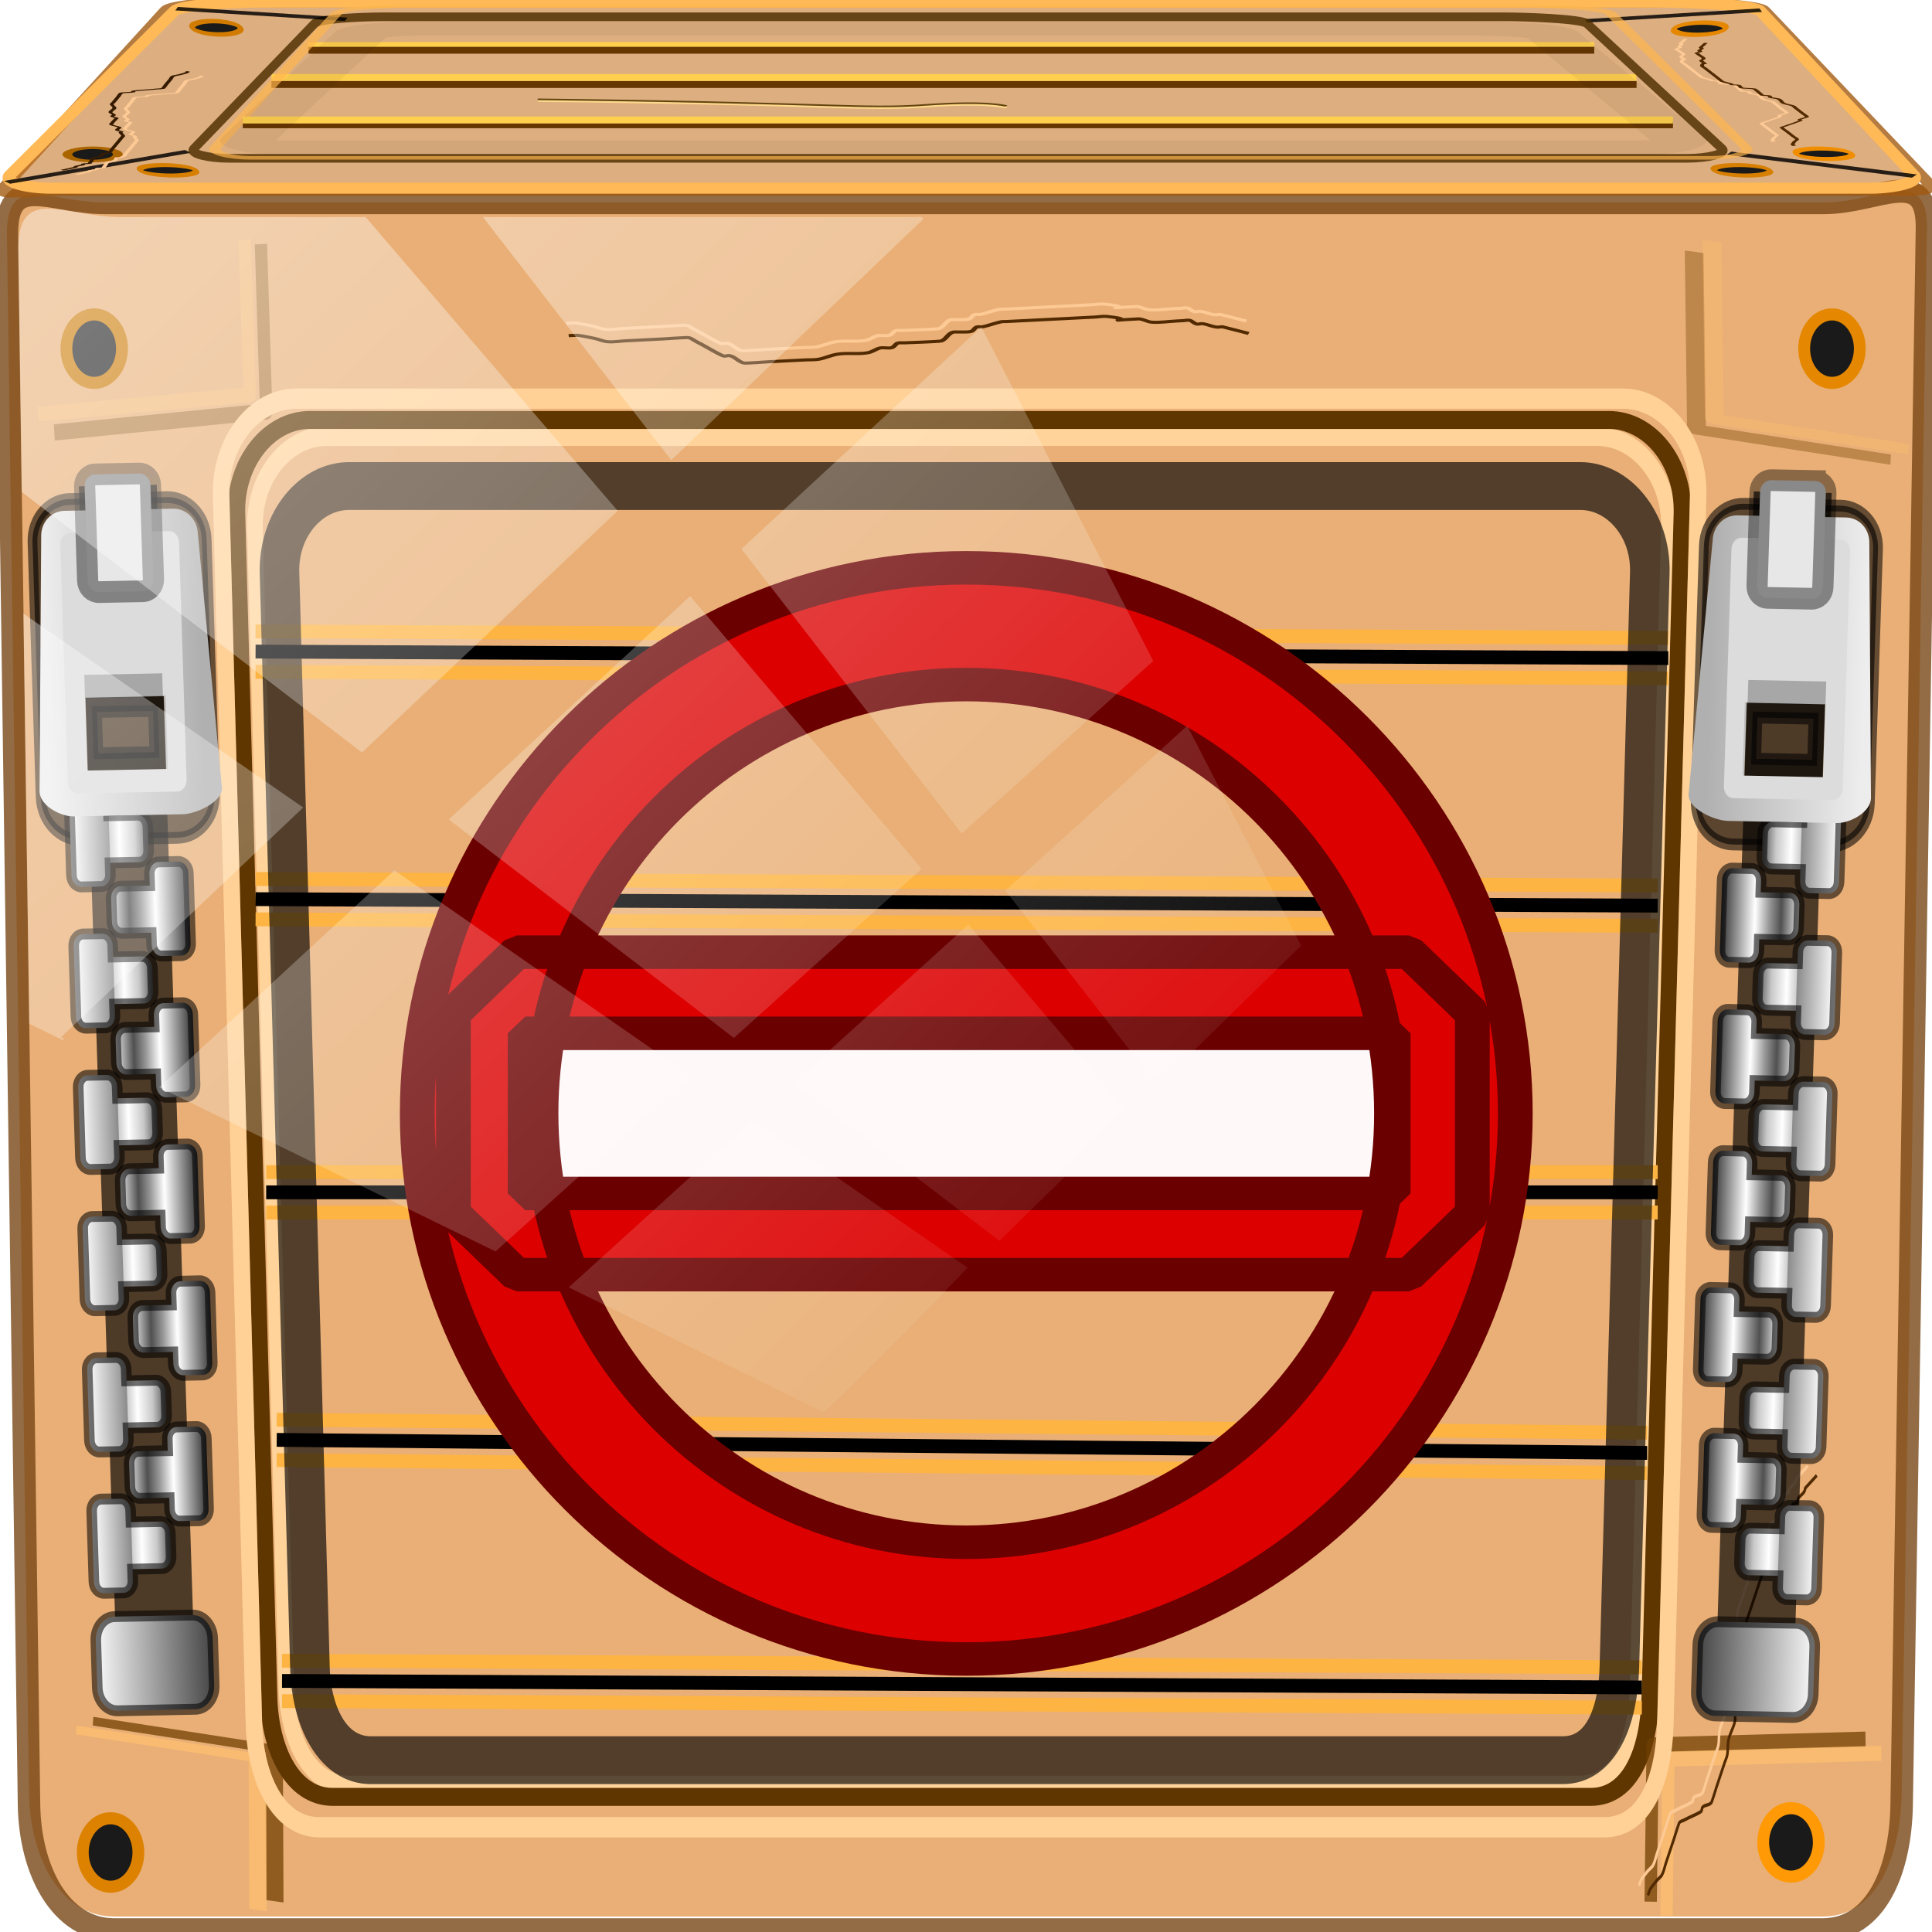 <?xml version="1.0" encoding="UTF-8" standalone="no"?>
<!-- Created with Inkscape (http://www.inkscape.org/) -->

<svg
   xmlns:dc="http://purl.org/dc/elements/1.1/"
   xmlns:cc="http://creativecommons.org/ns#"
   xmlns:rdf="http://www.w3.org/1999/02/22-rdf-syntax-ns#"
   xmlns:svg="http://www.w3.org/2000/svg"
   xmlns="http://www.w3.org/2000/svg"
   xmlns:xlink="http://www.w3.org/1999/xlink"
   xmlns:sodipodi="http://sodipodi.sourceforge.net/DTD/sodipodi-0.dtd"
   xmlns:inkscape="http://www.inkscape.org/namespaces/inkscape"
   width="96"
   height="96"
   viewBox="0 0 96 96"
   version="1.1"
   id="svg1072"
   inkscape:version="0.92.1 r15371"
   sodipodi:docname="archive-remove.svg">
  <defs
     id="defs1066">
    <linearGradient
       inkscape:collect="always"
       id="linearGradient34934">
      <stop
         style="stop-color:#ffffff;stop-opacity:1;"
         offset="0"
         id="stop34930" />
      <stop
         style="stop-color:#ffffff;stop-opacity:0.024"
         offset="1"
         id="stop34932" />
    </linearGradient>
    <filter
       style="color-interpolation-filters:sRGB"
       id="filter18720"
       inkscape:collect="always">
      <feGaussianBlur
         id="feGaussianBlur18722"
         stdDeviation="2.304"
         inkscape:collect="always" />
    </filter>
    <filter
       style="color-interpolation-filters:sRGB"
       id="filter18944"
       inkscape:collect="always">
      <feGaussianBlur
         id="feGaussianBlur18946"
         stdDeviation="0.236"
         inkscape:collect="always" />
    </filter>
    <filter
       style="color-interpolation-filters:sRGB"
       id="filter18574"
       inkscape:collect="always">
      <feGaussianBlur
         id="feGaussianBlur18576"
         stdDeviation="2.781"
         inkscape:collect="always" />
    </filter>
    <filter
       style="color-interpolation-filters:sRGB"
       id="filter18642"
       inkscape:collect="always">
      <feGaussianBlur
         id="feGaussianBlur18644"
         stdDeviation="1.169"
         inkscape:collect="always" />
    </filter>
    <filter
       style="color-interpolation-filters:sRGB"
       id="filter19199"
       inkscape:collect="always">
      <feGaussianBlur
         id="feGaussianBlur19201"
         stdDeviation="1.169"
         inkscape:collect="always" />
    </filter>
    <filter
       style="color-interpolation-filters:sRGB"
       height="1.033"
       y="-0.017"
       width="1.395"
       x="-0.197"
       id="filter18821"
       inkscape:collect="always">
      <feGaussianBlur
         id="feGaussianBlur18823"
         stdDeviation="0.962"
         inkscape:collect="always" />
    </filter>
    <filter
       style="color-interpolation-filters:sRGB"
       id="filter19195"
       inkscape:collect="always">
      <feGaussianBlur
         id="feGaussianBlur19197"
         stdDeviation="7.145"
         inkscape:collect="always" />
    </filter>
    <filter
       style="color-interpolation-filters:sRGB"
       x="-0.162"
       y="-0.095"
       width="1.324"
       height="1.191"
       id="filter3429-3">
      <feGaussianBlur
         id="feGaussianBlur3431-5"
         stdDeviation="0.536" />
    </filter>
    <filter
       height="1.07"
       y="-0.035"
       width="1.582"
       x="-0.291"
       id="filter4574"
       inkscape:collect="always">
      <feGaussianBlur
         id="feGaussianBlur4576"
         stdDeviation="0.714"
         inkscape:collect="always" />
    </filter>
    <linearGradient
       inkscape:collect="always"
       xlink:href="#linearGradient3354-9"
       id="linearGradient1669"
       gradientUnits="userSpaceOnUse"
       gradientTransform="matrix(0.826,-0.016,0.032,0.975,-47.078,-6.736)"
       x1="68.75"
       y1="59"
       x2="75.25"
       y2="59" />
    <linearGradient
       id="linearGradient3354-9">
      <stop
         id="stop3364-0"
         style="stop-color:#ffffff;stop-opacity:1"
         offset="0" />
      <stop
         id="stop3358-7"
         style="stop-color:#3c3c3c;stop-opacity:1"
         offset="1" />
    </linearGradient>
    <linearGradient
       inkscape:collect="always"
       xlink:href="#linearGradient3290-9"
       id="linearGradient1671"
       gradientUnits="userSpaceOnUse"
       gradientTransform="matrix(0.826,-0.016,0.032,0.975,-47.078,-6.736)"
       x1="69"
       y1="54"
       x2="73"
       y2="54" />
    <linearGradient
       id="linearGradient3290-9">
      <stop
         id="stop3292-1"
         style="stop-color:#ffffff;stop-opacity:1"
         offset="0" />
      <stop
         id="stop3304-9"
         style="stop-color:#8c8c8c;stop-opacity:1"
         offset="0.49" />
      <stop
         id="stop3306-0"
         style="stop-color:#cfcfcf;stop-opacity:1"
         offset="0.5" />
      <stop
         id="stop3298-9"
         style="stop-color:#ffffff;stop-opacity:1"
         offset="0.623" />
      <stop
         id="stop3300-9"
         style="stop-color:#c8c8c8;stop-opacity:1"
         offset="0.817" />
      <stop
         id="stop3294-9"
         style="stop-color:#505050;stop-opacity:1"
         offset="1" />
    </linearGradient>
    <linearGradient
       inkscape:collect="always"
       xlink:href="#linearGradient3290-9"
       id="linearGradient1673"
       gradientUnits="userSpaceOnUse"
       gradientTransform="matrix(0.826,-0.016,0.032,0.975,-47.269,-12.585)"
       x1="69"
       y1="54"
       x2="73"
       y2="54" />
    <linearGradient
       inkscape:collect="always"
       xlink:href="#linearGradient3290-9"
       id="linearGradient1675"
       gradientUnits="userSpaceOnUse"
       gradientTransform="matrix(0.826,-0.016,0.032,0.975,-47.459,-18.435)"
       x1="69"
       y1="54"
       x2="73"
       y2="54" />
    <linearGradient
       inkscape:collect="always"
       xlink:href="#linearGradient3290-9"
       id="linearGradient1677"
       gradientUnits="userSpaceOnUse"
       gradientTransform="matrix(0.826,-0.016,0.032,0.975,-47.649,-24.284)"
       x1="69"
       y1="54"
       x2="73"
       y2="54" />
    <linearGradient
       inkscape:collect="always"
       xlink:href="#linearGradient3290-9"
       id="linearGradient1679"
       gradientUnits="userSpaceOnUse"
       gradientTransform="matrix(0.826,-0.016,0.032,0.975,-47.84,-30.133)"
       x1="69"
       y1="54"
       x2="73"
       y2="54" />
    <linearGradient
       inkscape:collect="always"
       xlink:href="#linearGradient3290-9"
       id="linearGradient1681"
       gradientUnits="userSpaceOnUse"
       gradientTransform="matrix(0.826,-0.016,0.032,0.975,-48.03,-35.983)"
       x1="69"
       y1="54"
       x2="73"
       y2="54" />
    <linearGradient
       inkscape:collect="always"
       xlink:href="#linearGradient3604-8"
       id="linearGradient1687"
       gradientUnits="userSpaceOnUse"
       gradientTransform="matrix(-0.826,0.016,0.032,0.975,71.753,-11.951)"
       x1="69"
       y1="54"
       x2="73"
       y2="54" />
    <linearGradient
       id="linearGradient3604-8">
      <stop
         id="stop3606-9"
         style="stop-color:#2f2f2f;stop-opacity:1"
         offset="0" />
      <stop
         id="stop3608-8"
         style="stop-color:#ffffff;stop-opacity:1"
         offset="0.437" />
      <stop
         id="stop3610-9"
         style="stop-color:#979797;stop-opacity:1"
         offset="0.621" />
      <stop
         id="stop3612-7"
         style="stop-color:#505050;stop-opacity:1"
         offset="0.772" />
      <stop
         id="stop3614-1"
         style="stop-color:#e6e6e6;stop-opacity:1"
         offset="1" />
    </linearGradient>
    <linearGradient
       inkscape:collect="always"
       xlink:href="#linearGradient3604-8"
       id="linearGradient1691"
       gradientUnits="userSpaceOnUse"
       gradientTransform="matrix(-0.826,0.016,0.032,0.975,71.372,-23.649)"
       x1="69"
       y1="54"
       x2="73"
       y2="54" />
    <linearGradient
       inkscape:collect="always"
       xlink:href="#linearGradient3604-8"
       id="linearGradient1693"
       gradientUnits="userSpaceOnUse"
       gradientTransform="matrix(-0.826,0.016,0.032,0.975,71.182,-29.499)"
       x1="69"
       y1="54"
       x2="73"
       y2="54" />
    <linearGradient
       inkscape:collect="always"
       xlink:href="#linearGradient3604-8"
       id="linearGradient1695"
       gradientUnits="userSpaceOnUse"
       gradientTransform="matrix(-0.826,0.016,0.032,0.975,70.991,-35.348)"
       x1="69"
       y1="54"
       x2="73"
       y2="54" />
    <linearGradient
       inkscape:collect="always"
       xlink:href="#linearGradient3435-1"
       id="linearGradient1701"
       gradientUnits="userSpaceOnUse"
       gradientTransform="matrix(0.826,-0.016,0.032,0.975,-47.11,-7.711)"
       x1="68.029"
       y1="17.763"
       x2="75.971"
       y2="17.763" />
    <linearGradient
       id="linearGradient3435-1">
      <stop
         id="stop3437-7"
         style="stop-color:#ededed;stop-opacity:1"
         offset="0" />
      <stop
         id="stop3439-9"
         style="stop-color:#b0b0b0;stop-opacity:1"
         offset="1" />
    </linearGradient>
    <linearGradient
       y2="54"
       x2="73"
       y1="54"
       x1="69"
       gradientTransform="matrix(-0.826,0.016,0.032,0.975,71.91,-17.986)"
       gradientUnits="userSpaceOnUse"
       id="linearGradient4748"
       xlink:href="#linearGradient3604-8"
       inkscape:collect="always" />
    <filter
       style="color-interpolation-filters:sRGB"
       x="-0.162"
       y="-0.095"
       width="1.324"
       height="1.191"
       id="filter3259">
      <feGaussianBlur
         id="feGaussianBlur3257"
         stdDeviation="0.536" />
    </filter>
    <filter
       style="color-interpolation-filters:sRGB"
       id="filter18558"
       inkscape:collect="always">
      <feGaussianBlur
         id="feGaussianBlur18560"
         stdDeviation="1.12"
         inkscape:collect="always" />
    </filter>
    <filter
       style="color-interpolation-filters:sRGB"
       height="1.278"
       y="-0.139"
       width="1.119"
       x="-0.059"
       id="filter18554"
       inkscape:collect="always">
      <feGaussianBlur
         id="feGaussianBlur18556"
         stdDeviation="1.12"
         inkscape:collect="always" />
    </filter>
    <filter
       style="color-interpolation-filters:sRGB"
       height="1.595"
       y="-0.297"
       width="1.126"
       x="-0.063"
       id="filter18550"
       inkscape:collect="always">
      <feGaussianBlur
         id="feGaussianBlur18552"
         stdDeviation="1.12"
         inkscape:collect="always" />
    </filter>
    <filter
       style="color-interpolation-filters:sRGB"
       height="1.595"
       y="-0.297"
       width="1.13"
       x="-0.065"
       id="filter18562"
       inkscape:collect="always">
      <feGaussianBlur
         id="feGaussianBlur18564"
         stdDeviation="1.12"
         inkscape:collect="always" />
    </filter>
    <filter
       style="color-interpolation-filters:sRGB"
       id="filter19378"
       inkscape:collect="always">
      <feGaussianBlur
         id="feGaussianBlur19380"
         stdDeviation="1.758"
         inkscape:collect="always" />
    </filter>
    <filter
       style="color-interpolation-filters:sRGB"
       id="filter19382"
       inkscape:collect="always">
      <feGaussianBlur
         id="feGaussianBlur19384"
         stdDeviation="3.145"
         inkscape:collect="always" />
    </filter>
    <filter
       style="color-interpolation-filters:sRGB"
       height="1.464"
       y="-0.232"
       width="1.018"
       x="-0.009"
       id="filter19348"
       inkscape:collect="always">
      <feGaussianBlur
         id="feGaussianBlur19350"
         stdDeviation="0.79"
         inkscape:collect="always" />
    </filter>
    <filter
       style="color-interpolation-filters:sRGB"
       height="1.812"
       y="-0.406"
       width="1.032"
       x="-0.016"
       id="filter19370"
       inkscape:collect="always">
      <feGaussianBlur
         id="feGaussianBlur19372"
         stdDeviation="1.383"
         inkscape:collect="always" />
    </filter>
    <linearGradient
       inkscape:collect="always"
       xlink:href="#linearGradient3354-9"
       id="linearGradient34856"
       gradientUnits="userSpaceOnUse"
       gradientTransform="matrix(0.826,-0.016,0.032,0.975,-47.078,-6.736)"
       x1="68.75"
       y1="59"
       x2="75.25"
       y2="59" />
    <linearGradient
       inkscape:collect="always"
       xlink:href="#linearGradient3290-9"
       id="linearGradient34858"
       gradientUnits="userSpaceOnUse"
       gradientTransform="matrix(0.826,-0.016,0.032,0.975,-47.078,-6.736)"
       x1="69"
       y1="54"
       x2="73"
       y2="54" />
    <linearGradient
       inkscape:collect="always"
       xlink:href="#linearGradient3290-9"
       id="linearGradient34860"
       gradientUnits="userSpaceOnUse"
       gradientTransform="matrix(0.826,-0.016,0.032,0.975,-47.269,-12.585)"
       x1="69"
       y1="54"
       x2="73"
       y2="54" />
    <linearGradient
       inkscape:collect="always"
       xlink:href="#linearGradient3290-9"
       id="linearGradient34862"
       gradientUnits="userSpaceOnUse"
       gradientTransform="matrix(0.826,-0.016,0.032,0.975,-47.459,-18.435)"
       x1="69"
       y1="54"
       x2="73"
       y2="54" />
    <linearGradient
       inkscape:collect="always"
       xlink:href="#linearGradient3290-9"
       id="linearGradient34864"
       gradientUnits="userSpaceOnUse"
       gradientTransform="matrix(0.826,-0.016,0.032,0.975,-47.649,-24.284)"
       x1="69"
       y1="54"
       x2="73"
       y2="54" />
    <linearGradient
       inkscape:collect="always"
       xlink:href="#linearGradient3290-9"
       id="linearGradient34866"
       gradientUnits="userSpaceOnUse"
       gradientTransform="matrix(0.826,-0.016,0.032,0.975,-47.84,-30.133)"
       x1="69"
       y1="54"
       x2="73"
       y2="54" />
    <linearGradient
       inkscape:collect="always"
       xlink:href="#linearGradient3290-9"
       id="linearGradient34868"
       gradientUnits="userSpaceOnUse"
       gradientTransform="matrix(0.826,-0.016,0.032,0.975,-48.03,-35.983)"
       x1="69"
       y1="54"
       x2="73"
       y2="54" />
    <linearGradient
       inkscape:collect="always"
       xlink:href="#linearGradient3604-8"
       id="linearGradient34870"
       gradientUnits="userSpaceOnUse"
       gradientTransform="matrix(-0.826,0.016,0.032,0.975,71.753,-11.951)"
       x1="69"
       y1="54"
       x2="73"
       y2="54" />
    <linearGradient
       inkscape:collect="always"
       xlink:href="#linearGradient3604-8"
       id="linearGradient34872"
       gradientUnits="userSpaceOnUse"
       gradientTransform="matrix(-0.826,0.016,0.032,0.975,71.372,-23.649)"
       x1="69"
       y1="54"
       x2="73"
       y2="54" />
    <linearGradient
       inkscape:collect="always"
       xlink:href="#linearGradient3604-8"
       id="linearGradient34874"
       gradientUnits="userSpaceOnUse"
       gradientTransform="matrix(-0.826,0.016,0.032,0.975,71.182,-29.499)"
       x1="69"
       y1="54"
       x2="73"
       y2="54" />
    <linearGradient
       inkscape:collect="always"
       xlink:href="#linearGradient3604-8"
       id="linearGradient34876"
       gradientUnits="userSpaceOnUse"
       gradientTransform="matrix(-0.826,0.016,0.032,0.975,70.991,-35.348)"
       x1="69"
       y1="54"
       x2="73"
       y2="54" />
    <linearGradient
       inkscape:collect="always"
       xlink:href="#linearGradient3435-1"
       id="linearGradient34878"
       gradientUnits="userSpaceOnUse"
       gradientTransform="matrix(0.826,-0.016,0.032,0.975,-47.11,-7.711)"
       x1="68.029"
       y1="17.763"
       x2="75.971"
       y2="17.763" />
    <linearGradient
       inkscape:collect="always"
       xlink:href="#linearGradient3604-8"
       id="linearGradient34880"
       gradientUnits="userSpaceOnUse"
       gradientTransform="matrix(-0.826,0.016,0.032,0.975,71.91,-17.986)"
       x1="69"
       y1="54"
       x2="73"
       y2="54" />
    <linearGradient
       y2="14.514"
       x2="50.528"
       y1="-29.754"
       x1="1.74"
       gradientUnits="userSpaceOnUse"
       id="linearGradient4767"
       xlink:href="#linearGradient3737"
       inkscape:collect="always"
       gradientTransform="matrix(0.988,0,0,0.971,-9.169,82.552)" />
    <linearGradient
       id="linearGradient3737">
      <stop
         id="stop3739"
         style="stop-color:#ffffff;stop-opacity:1"
         offset="0" />
      <stop
         id="stop3741"
         style="stop-color:#ffffff;stop-opacity:0"
         offset="1" />
    </linearGradient>
    <linearGradient
       inkscape:collect="always"
       xlink:href="#linearGradient34934"
       id="linearGradient34936"
       x1="9.111"
       y1="-14.24"
       x2="55.434"
       y2="31.029"
       gradientUnits="userSpaceOnUse"
       gradientTransform="matrix(1.067,0,0,1.071,-0.518,1.195)" />
  </defs>
  <sodipodi:namedview
     id="base"
     pagecolor="#ffffff"
     bordercolor="#666666"
     borderopacity="1.0"
     inkscape:pageopacity="0.0"
     inkscape:pageshadow="2"
     inkscape:zoom="5.0234044"
     inkscape:cx="54.098449"
     inkscape:cy="57.870546"
     inkscape:document-units="px"
     inkscape:current-layer="g3035"
     showgrid="false"
     inkscape:showpageshadow="false"
     units="px"
     inkscape:lockguides="true"
     inkscape:window-width="1280"
     inkscape:window-height="972"
     inkscape:window-x="0"
     inkscape:window-y="26"
     inkscape:window-maximized="1"
     inkscape:snap-global="false">
    <sodipodi:guide
       position="0,0"
       orientation="0,96"
       id="guide1621"
       inkscape:locked="true" />
    <sodipodi:guide
       position="96,0"
       orientation="-96,0"
       id="guide1623"
       inkscape:locked="true" />
    <sodipodi:guide
       position="96,96"
       orientation="0,-96"
       id="guide1625"
       inkscape:locked="true" />
    <sodipodi:guide
       position="0,96"
       orientation="96,0"
       id="guide1627"
       inkscape:locked="true" />
  </sodipodi:namedview>
  <g
     inkscape:label="Livello 1"
     inkscape:groupmode="layer"
     id="layer1"
     transform="translate(0,-1026.52)">
    <g
       id="g3035"
       transform="matrix(1.172,0,0,1.105,-8.208,1055.402)">
      <path
         sodipodi:nodetypes="sssssssss"
         inkscape:connector-curvature="0"
         id="path18718"
         d="m 114.085,567.064 323.55,-23.237 c 5.823,-0.418 -1.704,24.295 0.798,29.724 l 60.762,131.851 c 2.502,5.429 -64.419,-155.268 -69.911,-153.288 L 78.379,678.627 c -5.492,1.98 -45.558,30.081 -44.092,24.282 L 72.54,551.604 c 1.466,-5.798 35.722,15.878 41.545,15.46 z"
         style="display:inline;opacity:0.103;fill:#fdf7f1;fill-opacity:1;stroke:none;filter:url(#filter18720)"
         transform="matrix(0.174,0,0,0.174,1.387,-120.515)" />
      <path
         style="display:inline;fill:#e9af76;fill-opacity:1;stroke:none;stroke-width:0.996"
         d="m 11.42,-10.834 h 72.934 c 2.284,0 4.392,-1.594 4.348,1.082 L 87.63,55.005 c -0.044,2.676 -1.066,5.134 -3.35,5.134 H 11.84 c -2.284,0 -3.569,-2.458 -3.608,-5.134 L 7.297,-9.484 c -0.039,-2.676 1.839,-1.35 4.123,-1.35 z"
         id="path18630"
         inkscape:connector-curvature="0"
         sodipodi:nodetypes="sssssssss"
         transform="matrix(1,0,0,1.086,4.2329356e-8,-5.266)" />
      <path
         sodipodi:nodetypes="sssssssss"
         inkscape:connector-curvature="0"
         id="path18476"
         d="m 11.422,-10.828 h 72.931 c 2.284,0 4.392,-1.606 4.348,1.091 L 87.628,55.513 c -0.044,2.697 -1.066,5.173 -3.35,5.173 H 11.842 c -2.284,0 -3.569,-2.477 -3.608,-5.173 L 7.299,-9.468 C 7.26,-12.165 9.138,-10.828 11.422,-10.828 Z"
         style="display:inline;opacity:0.789;fill:none;stroke:#764514;stroke-width:0.953;stroke-linecap:round;stroke-linejoin:bevel;stroke-miterlimit:4;stroke-dasharray:none;stroke-opacity:1"
         transform="matrix(1,0,0,1.086,4.2329356e-8,-5.266)" />
      <path
         inkscape:connector-curvature="0"
         id="path19000"
         d="m 13.344,722.334 1.291,30.983 -51.638,3.873 v 0"
         style="opacity:0.598;fill:none;stroke:#703f00;stroke-width:3;stroke-linecap:butt;stroke-linejoin:round;stroke-miterlimit:4;stroke-dasharray:none;stroke-opacity:1;filter:url(#filter18944)"
         transform="matrix(-0.018,0.151,-0.265,-0.05,278.821,28.632)" />
      <path
         style="opacity:0.598;fill:none;stroke:#ffc070;stroke-width:3;stroke-linecap:butt;stroke-linejoin:round;stroke-miterlimit:4;stroke-dasharray:none;stroke-opacity:1;filter:url(#filter18944)"
         d="m 9.344,719.752 1.291,30.983 -51.638,3.873 v 0"
         id="path19002"
         inkscape:connector-curvature="0"
         transform="matrix(-0.018,0.151,-0.265,-0.05,278.821,28.632)" />
      <path
         transform="matrix(0.174,0,0,0.227,1.387,-176.117)"
         sodipodi:nodetypes="sssssssss"
         inkscape:connector-curvature="0"
         id="path18566"
         d="M 111.902,747.137 H 421.437 c 9.695,0 17.836,8.121 17.5,18.194 l -7.656,229.705 c -0.336,10.074 -4.524,19.332 -14.219,19.332 H 117.37 c -9.695,0 -14.977,-9.258 -15.313,-19.332 L 94.401,765.332 c -0.336,-10.074 7.805,-18.194 17.5,-18.194 z"
         style="display:inline;fill:none;stroke:#ffd399;stroke-width:3.812;stroke-linecap:round;stroke-linejoin:round;stroke-miterlimit:4;stroke-dasharray:none;stroke-opacity:1;filter:url(#filter18574)" />
      <path
         style="opacity:0.852;fill:none;stroke:#703f00;stroke-width:3;stroke-linecap:butt;stroke-linejoin:round;stroke-miterlimit:4;stroke-dasharray:none;stroke-opacity:1;filter:url(#filter18944)"
         d="m 13.344,722.334 1.291,30.983 -51.638,3.873 v 0"
         id="path18994"
         inkscape:connector-curvature="0"
         transform="matrix(0.018,-0.129,0.247,0.046,-167.708,19.755)" />
      <path
         inkscape:connector-curvature="0"
         id="path18996"
         d="m 9.344,719.752 1.291,30.983 -51.638,3.873 v 0"
         style="opacity:0.852;fill:none;stroke:#ffc070;stroke-width:3;stroke-linecap:butt;stroke-linejoin:round;stroke-miterlimit:4;stroke-dasharray:none;stroke-opacity:1;filter:url(#filter18944)"
         transform="matrix(0.018,-0.129,0.247,0.046,-167.708,19.755)" />
      <path
         style="display:inline;fill:none;stroke:#603600;stroke-width:0.743;stroke-linecap:round;stroke-linejoin:round;stroke-miterlimit:4;stroke-dasharray:none;stroke-opacity:1"
         d="m 20.143,-1.829 h 55.076 c 1.725,0 3.174,1.733 3.114,3.882 L 76.971,51.061 c -0.06,2.149 -0.805,4.124 -2.53,4.124 H 21.116 c -1.725,0 -2.665,-1.975 -2.725,-4.124 L 17.029,2.052 c -0.06,-2.149 1.389,-3.882 3.114,-3.882 z"
         id="path18568"
         inkscape:connector-curvature="0"
         sodipodi:nodetypes="sssssssss"
         transform="matrix(1,0,0,1.086,4.2329356e-8,-5.266)" />
      <path
         inkscape:connector-curvature="0"
         id="path18600"
         d="M 17.839,7.761 77.734,8.031"
         style="display:inline;fill:none;stroke:#000000;stroke-width:0.572;stroke-linecap:butt;stroke-linejoin:round;stroke-miterlimit:4;stroke-dasharray:none;stroke-opacity:1"
         transform="matrix(1,0,0,1.086,4.2329356e-8,-5.266)" />
      <path
         inkscape:connector-curvature="0"
         id="path18602"
         d="m 17.839,18.012 59.447,0.27 v 0"
         style="display:inline;fill:none;stroke:#000000;stroke-width:0.572;stroke-linecap:butt;stroke-linejoin:round;stroke-miterlimit:4;stroke-dasharray:none;stroke-opacity:1"
         transform="matrix(1,0,0,1.086,4.2329356e-8,-5.266)" />
      <path
         inkscape:connector-curvature="0"
         id="path18604"
         d="m 18.288,30.151 h 58.998 v 0"
         style="display:inline;fill:none;stroke:#000000;stroke-width:0.572;stroke-linecap:butt;stroke-linejoin:round;stroke-miterlimit:4;stroke-dasharray:none;stroke-opacity:1"
         transform="matrix(1,0,0,1.086,4.2329356e-8,-5.266)" />
      <path
         inkscape:connector-curvature="0"
         id="path18606"
         d="m 18.736,40.402 58.101,0.54"
         style="display:inline;fill:none;stroke:#000000;stroke-width:0.572;stroke-linecap:butt;stroke-linejoin:round;stroke-miterlimit:4;stroke-dasharray:none;stroke-opacity:1"
         transform="matrix(1,0,0,1.086,4.2329356e-8,-5.266)" />
      <path
         inkscape:connector-curvature="0"
         id="path18608"
         d="M 18.961,50.383 76.613,50.653"
         style="display:inline;fill:none;stroke:#000000;stroke-width:0.572;stroke-linecap:butt;stroke-linejoin:round;stroke-miterlimit:4;stroke-dasharray:none;stroke-opacity:1"
         transform="matrix(1,0,0,1.086,4.2329356e-8,-5.266)" />
      <path
         style="display:inline;fill:none;stroke:#fdb442;stroke-width:0.572;stroke-linecap:butt;stroke-linejoin:round;stroke-miterlimit:4;stroke-dasharray:none;stroke-opacity:1"
         d="M 17.839,8.597 77.734,8.866"
         id="path18610"
         inkscape:connector-curvature="0"
         transform="matrix(1,0,0,1.086,4.2329356e-8,-5.266)" />
      <path
         style="display:inline;fill:none;stroke:#fdb442;stroke-width:0.572;stroke-linecap:butt;stroke-linejoin:round;stroke-miterlimit:4;stroke-dasharray:none;stroke-opacity:1"
         d="m 17.839,18.848 59.447,0.27 v 0"
         id="path18612"
         inkscape:connector-curvature="0"
         transform="matrix(1,0,0,1.086,4.2329356e-8,-5.266)" />
      <path
         style="display:inline;fill:none;stroke:#fdb442;stroke-width:0.572;stroke-linecap:butt;stroke-linejoin:round;stroke-miterlimit:4;stroke-dasharray:none;stroke-opacity:1"
         d="m 18.288,30.987 h 58.998 v 0"
         id="path18614"
         inkscape:connector-curvature="0"
         transform="matrix(1,0,0,1.086,4.2329356e-8,-5.266)" />
      <path
         style="display:inline;fill:none;stroke:#fdb442;stroke-width:0.572;stroke-linecap:butt;stroke-linejoin:round;stroke-miterlimit:4;stroke-dasharray:none;stroke-opacity:1"
         d="m 18.736,41.238 58.101,0.54"
         id="path18616"
         inkscape:connector-curvature="0"
         transform="matrix(1,0,0,1.086,4.2329356e-8,-5.266)" />
      <path
         style="display:inline;fill:none;stroke:#fdb442;stroke-width:0.572;stroke-linecap:butt;stroke-linejoin:round;stroke-miterlimit:4;stroke-dasharray:none;stroke-opacity:1"
         d="M 18.961,51.219 76.613,51.488"
         id="path18618"
         inkscape:connector-curvature="0"
         transform="matrix(1,0,0,1.086,4.2329356e-8,-5.266)" />
      <path
         inkscape:connector-curvature="0"
         id="path18620"
         d="M 17.839,6.925 77.734,7.195"
         style="display:inline;fill:none;stroke:#fdb442;stroke-width:0.572;stroke-linecap:butt;stroke-linejoin:round;stroke-miterlimit:4;stroke-dasharray:none;stroke-opacity:1"
         transform="matrix(1,0,0,1.086,4.2329356e-8,-5.266)" />
      <path
         inkscape:connector-curvature="0"
         id="path18622"
         d="m 17.839,17.176 59.447,0.27 v 0"
         style="display:inline;fill:none;stroke:#fdb442;stroke-width:0.572;stroke-linecap:butt;stroke-linejoin:round;stroke-miterlimit:4;stroke-dasharray:none;stroke-opacity:1"
         transform="matrix(1,0,0,1.086,4.2329356e-8,-5.266)" />
      <path
         inkscape:connector-curvature="0"
         id="path18624"
         d="m 18.288,29.315 h 58.998 v 0"
         style="display:inline;fill:none;stroke:#fdb442;stroke-width:0.572;stroke-linecap:butt;stroke-linejoin:round;stroke-miterlimit:4;stroke-dasharray:none;stroke-opacity:1"
         transform="matrix(1,0,0,1.086,4.2329356e-8,-5.266)" />
      <path
         inkscape:connector-curvature="0"
         id="path18626"
         d="m 18.736,39.566 58.101,0.54"
         style="display:inline;fill:none;stroke:#fdb442;stroke-width:0.572;stroke-linecap:butt;stroke-linejoin:round;stroke-miterlimit:4;stroke-dasharray:none;stroke-opacity:1"
         transform="matrix(1,0,0,1.086,4.2329356e-8,-5.266)" />
      <path
         inkscape:connector-curvature="0"
         id="path18628"
         d="M 18.961,49.547 76.613,49.817"
         style="display:inline;fill:none;stroke:#fdb442;stroke-width:0.572;stroke-linecap:butt;stroke-linejoin:round;stroke-miterlimit:4;stroke-dasharray:none;stroke-opacity:1"
         transform="matrix(1,0,0,1.086,4.2329356e-8,-5.266)" />
      <path
         style="opacity:0.656;fill:none;stroke:#703f00;stroke-width:3;stroke-linecap:butt;stroke-linejoin:round;stroke-miterlimit:4;stroke-dasharray:none;stroke-opacity:1;filter:url(#filter18944)"
         d="m 13.344,722.334 1.291,30.983 -51.638,3.873 v 0"
         id="path18938"
         inkscape:connector-curvature="0"
         transform="matrix(0.174,0,0,0.243,15.744,-190.688)" />
      <path
         transform="matrix(0.174,0,0,0.225,15.744,-177.301)"
         inkscape:connector-curvature="0"
         id="path18948"
         d="m 9.344,719.752 1.291,30.983 -51.638,3.873 v 0"
         style="opacity:0.656;fill:none;stroke:#ffc070;stroke-width:3;stroke-linecap:butt;stroke-linejoin:round;stroke-miterlimit:4;stroke-dasharray:none;stroke-opacity:1;filter:url(#filter18944)" />
      <path
         inkscape:connector-curvature="0"
         id="path18956"
         d="m 13.344,722.334 1.291,30.983 -51.638,3.873 v 0"
         style="opacity:0.852;fill:none;stroke:#703f00;stroke-width:3;stroke-linecap:butt;stroke-linejoin:round;stroke-miterlimit:4;stroke-dasharray:none;stroke-opacity:1;filter:url(#filter18944)"
         transform="matrix(-0.174,-0.012,0.01,-0.227,72.086,223.507)" />
      <path
         style="opacity:0.852;fill:none;stroke:#ffc070;stroke-width:3;stroke-linecap:butt;stroke-linejoin:round;stroke-miterlimit:4;stroke-dasharray:none;stroke-opacity:1;filter:url(#filter18944)"
         d="m 9.344,719.752 1.291,30.983 -51.638,3.873 v 0"
         id="path18958"
         inkscape:connector-curvature="0"
         transform="matrix(-0.174,-0.012,0.01,-0.227,72.086,223.507)" />
      <path
         transform="matrix(0.174,0,0,0.227,1.387,-176.117)"
         sodipodi:nodetypes="sssssssss"
         inkscape:connector-curvature="0"
         id="path18632"
         d="m 104.438,739.675 h 323.339 c 10.127,0 18.631,8.6 18.281,19.268 l -7.998,243.262 c -0.351,10.668 -4.726,20.472 -14.853,20.472 H 110.151 c -10.127,0 -15.645,-9.804 -15.996,-20.472 L 86.157,758.944 c -0.351,-10.668 8.153,-19.268 18.281,-19.268 z"
         style="display:inline;opacity:0.638;fill:none;stroke:#ffbf6e;stroke-width:4.009;stroke-linecap:round;stroke-linejoin:round;stroke-miterlimit:4;stroke-dasharray:none;stroke-opacity:1;filter:url(#filter18642)" />
      <path
         transform="matrix(0.174,0,0,0.227,1.387,-176.117)"
         style="display:inline;fill:none;stroke:#ffd197;stroke-width:4.009;stroke-linecap:round;stroke-linejoin:round;stroke-miterlimit:4;stroke-dasharray:none;stroke-opacity:1;filter:url(#filter19199)"
         d="m 104.438,739.675 h 323.339 c 10.127,0 18.631,8.6 18.281,19.268 l -7.998,243.262 c -0.351,10.668 -4.726,20.472 -14.853,20.472 H 110.151 c -10.127,0 -15.645,-9.804 -15.996,-20.472 L 86.157,758.944 c -0.351,-10.668 8.153,-19.268 18.281,-19.268 z"
         id="path18690"
         inkscape:connector-curvature="0"
         sodipodi:nodetypes="sssssssss" />
      <ellipse
         cy="-4.783"
         cx="10.997"
         id="path18726"
         style="fill:#1a1a1a;fill-opacity:1;stroke:none;stroke-width:0.25"
         rx="1.179"
         ry="1.418"
         transform="matrix(1,0,0,1.086,4.2329356e-8,-5.266)" />
      <ellipse
         cy="-4.783"
         cx="10.997"
         style="fill:none;stroke:#cb7800;stroke-width:0.501;stroke-linejoin:round;stroke-miterlimit:4;stroke-dasharray:none;stroke-opacity:1"
         id="path18728"
         rx="1.179"
         ry="1.418"
         transform="matrix(1,0,0,1.086,4.2329356e-8,-5.266)" />
      <ellipse
         cy="57.069"
         cx="82.937"
         style="fill:#1a1a1a;fill-opacity:1;stroke:none;stroke-width:0.25"
         id="path18736"
         rx="1.179"
         ry="1.418"
         transform="matrix(1,0,0,1.086,4.2329356e-8,-5.266)" />
      <ellipse
         cy="57.069"
         cx="82.937"
         inkscape:transform-center-y="-69.711631"
         id="path18738"
         style="fill:none;stroke:#ff9906;stroke-width:0.501;stroke-linejoin:round;stroke-miterlimit:4;stroke-dasharray:none;stroke-opacity:1"
         rx="1.179"
         ry="1.418"
         transform="matrix(1,0,0,1.086,4.2329356e-8,-5.266)" />
      <ellipse
         cy="-4.783"
         cx="84.675"
         id="path18742"
         style="fill:#1a1a1a;fill-opacity:1;stroke:none;stroke-width:0.25"
         rx="1.179"
         ry="1.418"
         transform="matrix(1,0,0,1.086,4.2329356e-8,-5.266)" />
      <ellipse
         cy="-4.783"
         cx="84.675"
         style="fill:none;stroke:#e58700;stroke-width:0.501;stroke-linejoin:round;stroke-miterlimit:4;stroke-dasharray:none;stroke-opacity:1"
         id="path18744"
         rx="1.179"
         ry="1.418"
         transform="matrix(1,0,0,1.086,4.2329356e-8,-5.266)" />
      <ellipse
         cy="57.487"
         cx="11.692"
         style="fill:#1a1a1a;fill-opacity:1;stroke:none;stroke-width:0.25"
         id="path18748"
         rx="1.179"
         ry="1.418"
         transform="matrix(1,0,0,1.086,4.2329356e-8,-5.266)" />
      <ellipse
         cy="57.487"
         cx="11.692"
         id="path18750"
         style="fill:none;stroke:#dd8200;stroke-width:0.501;stroke-linejoin:round;stroke-miterlimit:4;stroke-dasharray:none;stroke-opacity:1"
         rx="1.179"
         ry="1.418"
         transform="matrix(1,0,0,1.086,4.2329356e-8,-5.266)" />
      <path
         transform="matrix(0.024,0.139,-0.205,0.011,185.774,-51.103)"
         inkscape:connector-curvature="0"
         id="path18807"
         d="m 232.714,641.51 c -0.861,1.721 -1.721,3.443 -2.582,5.164 0,0.43 0.136,0.883 0,1.291 -0.304,0.913 -0.987,1.669 -1.291,2.582 -0.136,0.408 0.192,0.906 0,1.291 -0.272,0.544 -1.019,0.747 -1.291,1.291 -0.192,0.385 0,0.861 0,1.291 0,0.43 0,0.861 0,1.291 0,1.721 0.283,3.466 0,5.164 -0.158,0.949 -1.102,1.638 -1.291,2.582 0,9.848 0.577,-1.018 -1.291,6.455 -0.209,0.835 0,1.721 0,2.582 0,2.582 0,5.164 0,7.746 0,2.582 0,5.164 0,7.746 0,0.861 0,1.721 0,2.582 0,0.43 -0.104,0.873 0,1.291 0.33,1.32 0.961,2.553 1.291,3.873 0.104,0.417 -0.192,0.906 0,1.291 0.272,0.544 1.099,0.714 1.291,1.291 0.272,0.816 0,1.721 0,2.582 0,0.43 -0.192,0.906 0,1.291 0.544,1.089 2.038,1.493 2.582,2.582 0.192,0.384 0,7.203 0,7.746 0,0.43 -0.192,0.906 0,1.291 0.272,0.544 1.019,0.747 1.291,1.291 0.385,0.77 -0.272,1.765 0,2.582 0.304,0.913 1.102,1.638 1.291,2.582 0.422,2.11 -0.422,4.345 0,6.455 0.267,1.334 1.024,2.539 1.291,3.873 0.169,0.844 0,1.721 0,2.582 0,2.582 0,5.164 0,7.746 0,0.675 0.17,4.824 0,5.164 -0.544,1.089 -2.038,1.493 -2.582,2.582 -0.192,0.385 0.192,0.906 0,1.291 -0.345,0.689 -3.193,3.193 -3.873,3.873 -0.43,0.43 -0.861,0.861 -1.291,1.291 -0.43,0.43 -1.019,0.747 -1.291,1.291 -0.145,0.289 0,4.857 0,5.164 0,2.582 0,5.164 0,7.746 0,1.291 0.253,2.607 0,3.873 -0.189,0.944 -0.934,1.689 -1.291,2.582 -1.427,3.568 -1.291,2.738 -1.291,5.164"
         style="fill:none;stroke:#fdc995;stroke-width:1px;stroke-linecap:butt;stroke-linejoin:miter;stroke-opacity:1;filter:url(#filter18821)" />
      <path
         transform="matrix(0.024,0.139,-0.205,0.011,185.774,-51.103)"
         style="fill:none;stroke:#522a02;stroke-width:1px;stroke-linecap:butt;stroke-linejoin:miter;stroke-opacity:1;filter:url(#filter18821)"
         d="m 236.714,641.51 c -0.861,1.721 -1.721,3.443 -2.582,5.164 0,0.43 0.136,0.883 0,1.291 -0.304,0.913 -0.987,1.669 -1.291,2.582 -0.136,0.408 0.192,0.906 0,1.291 -0.272,0.544 -1.019,0.747 -1.291,1.291 -0.192,0.385 0,0.861 0,1.291 0,0.43 0,0.861 0,1.291 0,1.721 0.283,3.466 0,5.164 -0.158,0.949 -1.102,1.638 -1.291,2.582 0,9.848 0.577,-1.018 -1.291,6.455 -0.209,0.835 0,1.721 0,2.582 0,2.582 0,5.164 0,7.746 0,2.582 0,5.164 0,7.746 0,0.861 0,1.721 0,2.582 0,0.43 -0.104,0.873 0,1.291 0.33,1.32 0.961,2.553 1.291,3.873 0.104,0.417 -0.192,0.906 0,1.291 0.272,0.544 1.099,0.714 1.291,1.291 0.272,0.816 0,1.721 0,2.582 0,0.43 -0.192,0.906 0,1.291 0.544,1.089 2.038,1.493 2.582,2.582 0.192,0.384 0,7.203 0,7.746 0,0.43 -0.192,0.906 0,1.291 0.272,0.544 1.019,0.747 1.291,1.291 0.385,0.77 -0.272,1.765 0,2.582 0.304,0.913 1.102,1.638 1.291,2.582 0.422,2.11 -0.422,4.345 0,6.455 0.267,1.334 1.024,2.539 1.291,3.873 0.169,0.844 0,1.721 0,2.582 0,2.582 0,5.164 0,7.746 0,0.675 0.17,4.824 0,5.164 -0.544,1.089 -2.038,1.493 -2.582,2.582 -0.192,0.385 0.192,0.906 0,1.291 -0.345,0.689 -3.193,3.193 -3.873,3.873 -0.43,0.43 -0.861,0.861 -1.291,1.291 -0.43,0.43 -1.019,0.747 -1.291,1.291 -0.145,0.289 0,4.857 0,5.164 0,2.582 0,5.164 0,7.746 0,1.291 0.253,2.607 0,3.873 -0.189,0.944 -0.934,1.689 -1.291,2.582 -1.427,3.568 -1.291,2.738 -1.291,5.164"
         id="path18825"
         inkscape:connector-curvature="0" />
      <path
         style="fill:none;stroke:#fdc995;stroke-width:1px;stroke-linecap:butt;stroke-linejoin:miter;stroke-opacity:1;filter:url(#filter18821)"
         d="m 50.347,256.391 c -0.861,1.721 -1.721,3.443 -2.582,5.164 0,0.43 0.136,0.883 0,1.291 -0.304,0.913 -0.987,1.669 -1.291,2.582 -0.136,0.408 0.192,0.906 0,1.291 -0.272,0.544 -1.019,0.747 -1.291,1.291 -0.192,0.385 0,0.861 0,1.291 0,0.43 0,0.861 0,1.291 0,1.721 0.283,3.466 0,5.164 -0.158,0.949 -1.102,1.638 -1.291,2.582 0,9.848 0.577,-1.018 -1.291,6.455 -0.209,0.835 0,1.721 0,2.582 0,2.582 0,5.164 0,7.746 0,2.582 0,5.164 0,7.746 0,0.861 0,1.721 0,2.582 0,0.43 -0.104,0.873 0,1.291 0.33,1.32 0.961,2.553 1.291,3.873 0.104,0.417 -0.192,0.906 0,1.291 0.272,0.544 1.099,0.714 1.291,1.291 0.272,0.816 0,1.721 0,2.582 0,0.43 -0.192,0.906 0,1.291 0.544,1.089 2.038,1.493 2.582,2.582 0.192,0.384 0,7.203 0,7.746 0,0.43 -0.192,0.906 0,1.291 0.272,0.544 1.019,0.747 1.291,1.291 0.385,0.77 -0.272,1.765 0,2.582 0.304,0.913 1.102,1.638 1.291,2.582 0.422,2.11 -0.422,4.345 0,6.455 0.267,1.334 1.024,2.539 1.291,3.873 0.169,0.844 0,1.721 0,2.582 0,2.582 0,5.164 0,7.746 0,0.675 0.17,4.824 0,5.164 -0.544,1.089 -2.038,1.493 -2.582,2.582 -0.192,0.385 0.192,0.906 0,1.291 -0.345,0.689 -3.193,3.193 -3.873,3.873 -0.43,0.43 -0.861,0.861 -1.291,1.291 -0.43,0.43 -1.019,0.747 -1.291,1.291 -0.145,0.289 0,4.857 0,5.164 0,2.582 0,5.164 0,7.746 0,1.291 0.253,2.607 0,3.873 -0.189,0.944 -0.934,1.689 -1.291,2.582 -1.427,3.568 -1.291,2.738 -1.291,5.164"
         id="path18833"
         inkscape:connector-curvature="0"
         transform="matrix(0.099,0.062,-0.044,0.14,89.949,0.762)" />
      <path
         inkscape:connector-curvature="0"
         id="path18835"
         d="m 66.401,795.919 c -0.861,1.721 -1.721,3.443 -2.582,5.164 0,0.43 0.136,0.883 0,1.291 -0.304,0.913 -0.987,1.669 -1.291,2.582 -0.136,0.408 0.192,0.906 0,1.291 -0.272,0.544 -1.019,0.747 -1.291,1.291 -0.192,0.385 0,0.861 0,1.291 0,0.43 0,0.861 0,1.291 0,1.721 0.283,3.466 0,5.164 -0.158,0.949 -1.102,1.638 -1.291,2.582 0,9.848 0.577,-1.018 -1.291,6.455 -0.209,0.835 0,1.721 0,2.582 0,2.582 0,5.164 0,7.746 0,2.582 0,5.164 0,7.746 0,0.861 0,1.721 0,2.582 0,0.43 -0.104,0.873 0,1.291 0.33,1.32 0.961,2.553 1.291,3.873 0.104,0.417 -0.192,0.906 0,1.291 0.272,0.544 1.099,0.714 1.291,1.291 0.272,0.816 0,1.721 0,2.582 0,0.43 -0.192,0.906 0,1.291 0.544,1.089 2.038,1.493 2.582,2.582 0.192,0.384 0,7.203 0,7.746 0,0.43 -0.192,0.906 0,1.291 0.272,0.544 1.019,0.747 1.291,1.291 0.385,0.77 -0.272,1.765 0,2.582 0.304,0.913 1.102,1.638 1.291,2.582 0.422,2.11 -0.422,4.345 0,6.455 0.267,1.334 1.024,2.539 1.291,3.873 0.169,0.844 0,1.721 0,2.582 0,2.582 0,5.164 0,7.746 0,0.675 0.17,4.824 0,5.164 -0.544,1.089 -2.038,1.493 -2.582,2.582 -0.192,0.385 0.192,0.906 0,1.291 -0.345,0.689 -3.193,3.193 -3.873,3.873 -0.43,0.43 -0.861,0.861 -1.291,1.291 -0.43,0.43 -1.019,0.747 -1.291,1.291 -0.145,0.289 0,4.857 0,5.164 0,2.582 0,5.164 0,7.746 0,1.291 0.253,2.607 0,3.873 -0.189,0.944 -0.934,1.689 -1.291,2.582 -1.427,3.568 -1.291,2.738 -1.291,5.164"
         style="fill:none;stroke:#522a02;stroke-width:1px;stroke-linecap:butt;stroke-linejoin:miter;stroke-opacity:1;filter:url(#filter18821)"
         transform="matrix(0.099,0.062,-0.044,0.14,112.476,-75.335)" />
      <path
         transform="matrix(0.17,0,0,0.218,2.714,-167.722)"
         sodipodi:nodetypes="sssssssss"
         inkscape:connector-curvature="0"
         id="path19173"
         d="m 112.3,749.725 h 307.024 c 9.617,0 17.691,7.987 17.358,17.895 l -7.594,225.921 c -0.333,9.908 -4.487,19.013 -14.104,19.013 H 117.725 c -9.617,0 -14.855,-9.105 -15.188,-19.013 L 94.942,767.62 c -0.333,-9.908 7.742,-17.895 17.358,-17.895 z"
         style="display:inline;opacity:0.804;fill:none;stroke:#000000;stroke-width:9.865;stroke-linecap:round;stroke-linejoin:round;stroke-miterlimit:4;stroke-dasharray:none;stroke-opacity:1;filter:url(#filter19195)" />
      <g
         id="g2646"
         transform="matrix(1,0,0,1.086,-0.684,-5.266)">
        <path
           inkscape:connector-curvature="0"
           d="m 69.5,10.531 c -1.028,0 -1.969,0.765 -1.969,1.812 v 10.812 C 67.531,24.204 68.449,25 69.5,25 h 5 c 1.051,0 1.969,-0.796 1.969,-1.844 v -10.812 c -3e-6,-1.047 -0.941,-1.812 -1.969,-1.812 z m 1.062,9.062 h 2.875 v 1.75 h -2.875 z"
           transform="matrix(0.826,-0.016,0.032,0.975,-47.11,-7.711)"
           id="path4898"
           style="fill:#000000;fill-opacity:0.608;fill-rule:nonzero;stroke:#000000;stroke-width:0.5;stroke-linecap:square;stroke-linejoin:miter;stroke-miterlimit:4;stroke-dasharray:none;stroke-dashoffset:0;stroke-opacity:0.564;filter:url(#filter3429-3)" />
        <g
           id="g2625">
          <path
             inkscape:connector-curvature="0"
             style="fill:#000000;fill-opacity:0.669;fill-rule:nonzero;stroke:none;filter:url(#filter4574)"
             d="m 70,8 h 4 v 49 h -4 z"
             id="path4864"
             transform="matrix(0.826,-0.016,0.032,0.975,-47.046,-5.761)" />
          <path
             inkscape:connector-curvature="0"
             style="fill:url(#linearGradient34856);fill-opacity:1;fill-rule:nonzero;stroke:#000000;stroke-width:0.449;stroke-linecap:square;stroke-linejoin:miter;stroke-miterlimit:4;stroke-dashoffset:0;stroke-opacity:0.564"
             d="m 12.543,47.72 3.304,-0.064 c 0.458,-0.009 0.84,0.419 0.858,0.959 l 0.063,1.95 c 0.018,0.54 -0.337,0.982 -0.794,0.991 l -3.304,0.064 c -0.458,0.009 -0.84,-0.419 -0.858,-0.959 L 11.749,48.711 c -0.018,-0.54 0.337,-0.982 0.794,-0.991 z"
             id="path4866" />
          <path
             style="fill:url(#linearGradient34858);fill-opacity:1;fill-rule:nonzero;stroke:#000000;stroke-width:0.449;stroke-linecap:square;stroke-linejoin:miter;stroke-miterlimit:4;stroke-dasharray:none;stroke-dashoffset:0;stroke-opacity:0.564"
             id="path4868"
             inkscape:connector-curvature="0"
             d="m 11.971,42.854 c -0.223,0.004 -0.406,0.22 -0.397,0.495 l 0.095,2.925 c 0.009,0.275 0.206,0.484 0.429,0.479 l 0.826,-0.016 c 0.223,-0.004 0.406,-0.22 0.397,-0.495 l -0.016,-0.487 1.239,-0.024 c 0.229,-0.004 0.406,-0.225 0.397,-0.495 l -0.032,-0.975 c -0.009,-0.27 -0.2,-0.484 -0.429,-0.479 l -1.239,0.024 -0.016,-0.487 c -0.009,-0.275 -0.206,-0.484 -0.429,-0.479 z" />
          <path
             d="m 11.781,37.004 c -0.223,0.004 -0.406,0.22 -0.397,0.495 l 0.095,2.925 c 0.009,0.275 0.206,0.484 0.429,0.479 l 0.826,-0.016 c 0.223,-0.004 0.406,-0.22 0.397,-0.495 l -0.016,-0.487 1.239,-0.024 c 0.229,-0.004 0.406,-0.225 0.397,-0.495 l -0.032,-0.975 c -0.009,-0.27 -0.2,-0.484 -0.429,-0.479 l -1.239,0.024 -0.016,-0.487 c -0.009,-0.275 -0.206,-0.484 -0.429,-0.479 z"
             inkscape:connector-curvature="0"
             id="path4870"
             style="fill:url(#linearGradient34860);fill-opacity:1;fill-rule:nonzero;stroke:#000000;stroke-width:0.449;stroke-linecap:square;stroke-linejoin:miter;stroke-miterlimit:4;stroke-dasharray:none;stroke-dashoffset:0;stroke-opacity:0.564" />
          <path
             style="fill:url(#linearGradient34862);fill-opacity:1;fill-rule:nonzero;stroke:#000000;stroke-width:0.449;stroke-linecap:square;stroke-linejoin:miter;stroke-miterlimit:4;stroke-dasharray:none;stroke-dashoffset:0;stroke-opacity:0.564"
             id="path4872"
             inkscape:connector-curvature="0"
             d="m 11.59,31.155 c -0.223,0.004 -0.406,0.22 -0.397,0.495 l 0.095,2.925 c 0.009,0.275 0.206,0.484 0.429,0.479 l 0.826,-0.016 c 0.223,-0.004 0.406,-0.22 0.397,-0.495 l -0.016,-0.487 1.239,-0.024 c 0.229,-0.004 0.406,-0.225 0.397,-0.495 l -0.032,-0.975 c -0.009,-0.27 -0.2,-0.484 -0.429,-0.479 l -1.239,0.024 -0.016,-0.487 c -0.009,-0.275 -0.206,-0.484 -0.429,-0.479 z" />
          <path
             d="m 11.4,25.306 c -0.223,0.004 -0.406,0.22 -0.397,0.495 l 0.095,2.925 c 0.009,0.275 0.206,0.484 0.429,0.479 l 0.826,-0.016 c 0.223,-0.004 0.406,-0.22 0.397,-0.495 l -0.016,-0.487 1.239,-0.024 c 0.229,-0.004 0.406,-0.225 0.397,-0.495 l -0.032,-0.975 c -0.009,-0.27 -0.2,-0.484 -0.429,-0.479 l -1.239,0.024 -0.016,-0.487 c -0.009,-0.275 -0.206,-0.484 -0.429,-0.479 z"
             inkscape:connector-curvature="0"
             id="path4874"
             style="fill:url(#linearGradient34864);fill-opacity:1;fill-rule:nonzero;stroke:#000000;stroke-width:0.449;stroke-linecap:square;stroke-linejoin:miter;stroke-miterlimit:4;stroke-dasharray:none;stroke-dashoffset:0;stroke-opacity:0.564" />
          <path
             style="fill:url(#linearGradient34866);fill-opacity:1;fill-rule:nonzero;stroke:#000000;stroke-width:0.449;stroke-linecap:square;stroke-linejoin:miter;stroke-miterlimit:4;stroke-dasharray:none;stroke-dashoffset:0;stroke-opacity:0.564"
             id="path4876"
             inkscape:connector-curvature="0"
             d="m 11.209,19.456 c -0.223,0.004 -0.406,0.22 -0.397,0.495 l 0.095,2.925 c 0.009,0.275 0.206,0.484 0.429,0.479 l 0.826,-0.016 c 0.223,-0.004 0.406,-0.22 0.397,-0.495 l -0.016,-0.487 1.239,-0.024 c 0.229,-0.004 0.406,-0.225 0.397,-0.495 l -0.032,-0.975 c -0.009,-0.27 -0.2,-0.484 -0.429,-0.479 l -1.239,0.024 -0.016,-0.487 c -0.009,-0.275 -0.206,-0.484 -0.429,-0.479 z" />
          <path
             d="m 11.019,13.607 c -0.223,0.004 -0.406,0.22 -0.397,0.495 l 0.095,2.925 c 0.009,0.275 0.206,0.484 0.429,0.479 l 0.826,-0.016 c 0.223,-0.004 0.406,-0.22 0.397,-0.495 l -0.016,-0.487 1.239,-0.024 c 0.229,-0.004 0.406,-0.225 0.397,-0.495 l -0.032,-0.975 c -0.009,-0.27 -0.2,-0.484 -0.429,-0.479 l -1.239,0.024 -0.016,-0.487 c -0.009,-0.275 -0.206,-0.484 -0.429,-0.479 z"
             inkscape:connector-curvature="0"
             id="path4878"
             style="fill:url(#linearGradient34868);fill-opacity:1;fill-rule:nonzero;stroke:#000000;stroke-width:0.449;stroke-linecap:square;stroke-linejoin:miter;stroke-miterlimit:4;stroke-dasharray:none;stroke-dashoffset:0;stroke-opacity:0.564" />
          <path
             style="fill:url(#linearGradient34870);fill-opacity:1;fill-rule:nonzero;stroke:#000000;stroke-width:0.449;stroke-linecap:square;stroke-linejoin:miter;stroke-miterlimit:4;stroke-dasharray:none;stroke-dashoffset:0;stroke-opacity:0.564"
             id="path4884"
             inkscape:connector-curvature="0"
             d="m 16.006,39.85 c 0.223,-0.004 0.42,0.205 0.429,0.479 l 0.095,2.925 c 0.009,0.275 -0.174,0.491 -0.397,0.495 l -0.826,0.016 c -0.223,0.004 -0.42,-0.205 -0.429,-0.479 l -0.016,-0.487 -1.239,0.024 c -0.229,0.004 -0.42,-0.209 -0.429,-0.479 l -0.032,-0.975 c -0.009,-0.27 0.168,-0.491 0.397,-0.495 l 1.239,-0.024 -0.016,-0.487 c -0.009,-0.275 0.174,-0.491 0.397,-0.495 z" />
          <path
             style="fill:url(#linearGradient34872);fill-opacity:1;fill-rule:nonzero;stroke:#000000;stroke-width:0.449;stroke-linecap:square;stroke-linejoin:miter;stroke-miterlimit:4;stroke-dasharray:none;stroke-dashoffset:0;stroke-opacity:0.564"
             id="path4888"
             inkscape:connector-curvature="0"
             d="m 15.625,28.151 c 0.223,-0.004 0.42,0.205 0.429,0.479 l 0.095,2.925 c 0.009,0.275 -0.174,0.491 -0.397,0.495 l -0.826,0.016 c -0.223,0.004 -0.42,-0.205 -0.429,-0.479 l -0.016,-0.487 -1.239,0.024 c -0.229,0.004 -0.42,-0.209 -0.429,-0.479 l -0.032,-0.975 c -0.009,-0.27 0.168,-0.491 0.397,-0.495 l 1.239,-0.024 -0.016,-0.487 c -0.009,-0.275 0.174,-0.491 0.397,-0.495 z" />
          <path
             d="m 15.434,22.301 c 0.223,-0.004 0.42,0.205 0.429,0.479 l 0.095,2.925 c 0.009,0.275 -0.174,0.491 -0.397,0.495 l -0.826,0.016 c -0.223,0.004 -0.42,-0.205 -0.429,-0.479 l -0.016,-0.487 -1.239,0.024 c -0.229,0.004 -0.42,-0.209 -0.429,-0.479 l -0.032,-0.975 c -0.009,-0.27 0.168,-0.491 0.397,-0.495 l 1.239,-0.024 -0.016,-0.487 c -0.009,-0.275 0.174,-0.491 0.397,-0.495 z"
             inkscape:connector-curvature="0"
             id="path4890"
             style="fill:url(#linearGradient34874);fill-opacity:1;fill-rule:nonzero;stroke:#000000;stroke-width:0.449;stroke-linecap:square;stroke-linejoin:miter;stroke-miterlimit:4;stroke-dasharray:none;stroke-dashoffset:0;stroke-opacity:0.564" />
          <path
             style="fill:url(#linearGradient34876);fill-opacity:1;fill-rule:nonzero;stroke:#000000;stroke-width:0.449;stroke-linecap:square;stroke-linejoin:miter;stroke-miterlimit:4;stroke-dasharray:none;stroke-dashoffset:0;stroke-opacity:0.564"
             id="path4892"
             inkscape:connector-curvature="0"
             d="m 15.244,16.452 c 0.223,-0.004 0.42,0.205 0.429,0.479 l 0.095,2.925 c 0.009,0.275 -0.174,0.491 -0.397,0.495 l -0.826,0.016 c -0.223,0.004 -0.42,-0.205 -0.429,-0.479 l -0.016,-0.487 -1.239,0.024 c -0.229,0.004 -0.42,-0.209 -0.429,-0.479 l -0.032,-0.975 c -0.009,-0.27 0.168,-0.491 0.397,-0.495 l 1.239,-0.024 -0.016,-0.487 c -0.009,-0.275 0.174,-0.491 0.397,-0.495 z" />
          <path
             style="fill:url(#linearGradient34878);fill-opacity:1;fill-rule:nonzero;stroke:none;stroke-width:0.898"
             id="path4900"
             inkscape:connector-curvature="0"
             d="M 10.415,1.933 C 9.848,1.944 9.415,2.423 9.434,3.007 L 9.364,13.559 c 0.019,0.584 0.891,1.038 1.459,1.027 l 4.611,-0.089 c 0.567,-0.011 1.682,-0.503 1.663,-1.087 L 16.076,2.879 C 16.057,2.295 15.594,1.833 15.026,1.844 l -4.611,0.089 z m 0.834,7.739 3.387,-0.065 0.099,3.04 -3.387,0.065 z"
             sodipodi:nodetypes="sccssccscsccccc" />
          <path
             style="fill:#dcdcdc;fill-opacity:1;fill-rule:nonzero;stroke:none;stroke-width:0.898"
             id="path4902"
             inkscape:connector-curvature="0"
             d="m 14.85,2.772 c 0.229,-0.004 0.42,0.209 0.429,0.479 l 0.319,9.81 c 0.009,0.27 -0.168,0.491 -0.397,0.495 l -4.207,0.081 c -0.229,0.004 -0.42,-0.209 -0.429,-0.479 L 10.246,3.348 c -0.009,-0.27 0.168,-0.491 0.397,-0.495 z m -0.14,6.801 -3.407,0.066 0.099,3.047 3.407,-0.066 z" />
          <path
             inkscape:connector-curvature="0"
             style="fill:#e7e7e7;fill-opacity:1;fill-rule:nonzero;stroke:#000000;stroke-width:0.898;stroke-linecap:square;stroke-linejoin:miter;stroke-miterlimit:4;stroke-dashoffset:0;stroke-opacity:0.408"
             d="m 11.725,0.424 1.86,-0.036 c 0.258,-0.005 0.472,0.208 0.481,0.478 l 0.127,3.9 c 0.009,0.27 -0.192,0.491 -0.449,0.496 l -1.86,0.036 C 11.626,5.303 11.411,5.09 11.403,4.82 L 11.276,0.92 c -0.009,-0.27 0.192,-0.491 0.449,-0.496 z"
             id="path4904" />
          <path
             inkscape:connector-curvature="0"
             style="opacity:0.24;fill:#000000;fill-opacity:1;fill-rule:nonzero;stroke:none;stroke-width:0.898"
             d="m 11.26,8.725 3.304,-0.064 0.032,0.975 -3.304,0.064 z"
             id="path4906" />
          <path
             d="m 16.163,33.814 c 0.223,-0.004 0.42,0.205 0.429,0.479 l 0.095,2.925 c 0.009,0.275 -0.174,0.491 -0.397,0.495 l -0.826,0.016 c -0.223,0.004 -0.42,-0.205 -0.429,-0.479 l -0.016,-0.487 -1.239,0.024 c -0.229,0.004 -0.42,-0.209 -0.429,-0.479 l -0.032,-0.975 c -0.009,-0.27 0.168,-0.491 0.397,-0.495 l 1.239,-0.024 -0.016,-0.487 c -0.009,-0.275 0.174,-0.491 0.397,-0.495 z"
             inkscape:connector-curvature="0"
             id="path4932"
             style="fill:url(#linearGradient34880);fill-opacity:1;fill-rule:nonzero;stroke:#000000;stroke-width:0.449;stroke-linecap:square;stroke-linejoin:miter;stroke-miterlimit:4;stroke-dasharray:none;stroke-dashoffset:0;stroke-opacity:0.564" />
        </g>
      </g>
      <g
         id="g2686"
         transform="matrix(-1,0,0,1.086,95.691,-4.967)">
        <path
           style="fill:#000000;fill-opacity:0.608;fill-rule:nonzero;stroke:#000000;stroke-width:0.5;stroke-linecap:square;stroke-linejoin:miter;stroke-miterlimit:4;stroke-dasharray:none;stroke-dashoffset:0;stroke-opacity:0.564;filter:url(#filter3429-3)"
           id="path2648"
           transform="matrix(0.826,-0.016,0.032,0.975,-47.11,-7.711)"
           d="m 69.5,10.531 c -1.028,0 -1.969,0.765 -1.969,1.812 v 10.812 C 67.531,24.204 68.449,25 69.5,25 h 5 c 1.051,0 1.969,-0.796 1.969,-1.844 v -10.812 c -3e-6,-1.047 -0.941,-1.812 -1.969,-1.812 z m 1.062,9.062 h 2.875 v 1.75 h -2.875 z"
           inkscape:connector-curvature="0" />
        <g
           id="g2684">
          <path
             transform="matrix(0.826,-0.016,0.032,0.975,-47.046,-5.761)"
             id="path2650"
             d="m 70,8 h 4 v 49 h -4 z"
             style="fill:#000000;fill-opacity:0.669;fill-rule:nonzero;stroke:none;filter:url(#filter4574)"
             inkscape:connector-curvature="0" />
          <path
             id="path2652"
             d="m 12.543,47.72 3.304,-0.064 c 0.458,-0.009 0.84,0.419 0.858,0.959 l 0.063,1.95 c 0.018,0.54 -0.337,0.982 -0.794,0.991 l -3.304,0.064 c -0.458,0.009 -0.84,-0.419 -0.858,-0.959 L 11.749,48.711 c -0.018,-0.54 0.337,-0.982 0.794,-0.991 z"
             style="fill:url(#linearGradient1669);fill-opacity:1;fill-rule:nonzero;stroke:#000000;stroke-width:0.449;stroke-linecap:square;stroke-linejoin:miter;stroke-miterlimit:4;stroke-dashoffset:0;stroke-opacity:0.564"
             inkscape:connector-curvature="0" />
          <path
             d="m 11.971,42.854 c -0.223,0.004 -0.406,0.22 -0.397,0.495 l 0.095,2.925 c 0.009,0.275 0.206,0.484 0.429,0.479 l 0.826,-0.016 c 0.223,-0.004 0.406,-0.22 0.397,-0.495 l -0.016,-0.487 1.239,-0.024 c 0.229,-0.004 0.406,-0.225 0.397,-0.495 l -0.032,-0.975 c -0.009,-0.27 -0.2,-0.484 -0.429,-0.479 l -1.239,0.024 -0.016,-0.487 c -0.009,-0.275 -0.206,-0.484 -0.429,-0.479 z"
             inkscape:connector-curvature="0"
             id="path2654"
             style="fill:url(#linearGradient1671);fill-opacity:1;fill-rule:nonzero;stroke:#000000;stroke-width:0.449;stroke-linecap:square;stroke-linejoin:miter;stroke-miterlimit:4;stroke-dasharray:none;stroke-dashoffset:0;stroke-opacity:0.564" />
          <path
             style="fill:url(#linearGradient1673);fill-opacity:1;fill-rule:nonzero;stroke:#000000;stroke-width:0.449;stroke-linecap:square;stroke-linejoin:miter;stroke-miterlimit:4;stroke-dasharray:none;stroke-dashoffset:0;stroke-opacity:0.564"
             id="path2656"
             inkscape:connector-curvature="0"
             d="m 11.781,37.004 c -0.223,0.004 -0.406,0.22 -0.397,0.495 l 0.095,2.925 c 0.009,0.275 0.206,0.484 0.429,0.479 l 0.826,-0.016 c 0.223,-0.004 0.406,-0.22 0.397,-0.495 l -0.016,-0.487 1.239,-0.024 c 0.229,-0.004 0.406,-0.225 0.397,-0.495 l -0.032,-0.975 c -0.009,-0.27 -0.2,-0.484 -0.429,-0.479 l -1.239,0.024 -0.016,-0.487 c -0.009,-0.275 -0.206,-0.484 -0.429,-0.479 z" />
          <path
             d="m 11.59,31.155 c -0.223,0.004 -0.406,0.22 -0.397,0.495 l 0.095,2.925 c 0.009,0.275 0.206,0.484 0.429,0.479 l 0.826,-0.016 c 0.223,-0.004 0.406,-0.22 0.397,-0.495 l -0.016,-0.487 1.239,-0.024 c 0.229,-0.004 0.406,-0.225 0.397,-0.495 l -0.032,-0.975 c -0.009,-0.27 -0.2,-0.484 -0.429,-0.479 l -1.239,0.024 -0.016,-0.487 c -0.009,-0.275 -0.206,-0.484 -0.429,-0.479 z"
             inkscape:connector-curvature="0"
             id="path2658"
             style="fill:url(#linearGradient1675);fill-opacity:1;fill-rule:nonzero;stroke:#000000;stroke-width:0.449;stroke-linecap:square;stroke-linejoin:miter;stroke-miterlimit:4;stroke-dasharray:none;stroke-dashoffset:0;stroke-opacity:0.564" />
          <path
             style="fill:url(#linearGradient1677);fill-opacity:1;fill-rule:nonzero;stroke:#000000;stroke-width:0.449;stroke-linecap:square;stroke-linejoin:miter;stroke-miterlimit:4;stroke-dasharray:none;stroke-dashoffset:0;stroke-opacity:0.564"
             id="path2660"
             inkscape:connector-curvature="0"
             d="m 11.4,25.306 c -0.223,0.004 -0.406,0.22 -0.397,0.495 l 0.095,2.925 c 0.009,0.275 0.206,0.484 0.429,0.479 l 0.826,-0.016 c 0.223,-0.004 0.406,-0.22 0.397,-0.495 l -0.016,-0.487 1.239,-0.024 c 0.229,-0.004 0.406,-0.225 0.397,-0.495 l -0.032,-0.975 c -0.009,-0.27 -0.2,-0.484 -0.429,-0.479 l -1.239,0.024 -0.016,-0.487 c -0.009,-0.275 -0.206,-0.484 -0.429,-0.479 z" />
          <path
             d="m 11.209,19.456 c -0.223,0.004 -0.406,0.22 -0.397,0.495 l 0.095,2.925 c 0.009,0.275 0.206,0.484 0.429,0.479 l 0.826,-0.016 c 0.223,-0.004 0.406,-0.22 0.397,-0.495 l -0.016,-0.487 1.239,-0.024 c 0.229,-0.004 0.406,-0.225 0.397,-0.495 l -0.032,-0.975 c -0.009,-0.27 -0.2,-0.484 -0.429,-0.479 l -1.239,0.024 -0.016,-0.487 c -0.009,-0.275 -0.206,-0.484 -0.429,-0.479 z"
             inkscape:connector-curvature="0"
             id="path2662"
             style="fill:url(#linearGradient1679);fill-opacity:1;fill-rule:nonzero;stroke:#000000;stroke-width:0.449;stroke-linecap:square;stroke-linejoin:miter;stroke-miterlimit:4;stroke-dasharray:none;stroke-dashoffset:0;stroke-opacity:0.564" />
          <path
             style="fill:url(#linearGradient1681);fill-opacity:1;fill-rule:nonzero;stroke:#000000;stroke-width:0.449;stroke-linecap:square;stroke-linejoin:miter;stroke-miterlimit:4;stroke-dasharray:none;stroke-dashoffset:0;stroke-opacity:0.564"
             id="path2664"
             inkscape:connector-curvature="0"
             d="m 11.019,13.607 c -0.223,0.004 -0.406,0.22 -0.397,0.495 l 0.095,2.925 c 0.009,0.275 0.206,0.484 0.429,0.479 l 0.826,-0.016 c 0.223,-0.004 0.406,-0.22 0.397,-0.495 l -0.016,-0.487 1.239,-0.024 c 0.229,-0.004 0.406,-0.225 0.397,-0.495 l -0.032,-0.975 c -0.009,-0.27 -0.2,-0.484 -0.429,-0.479 l -1.239,0.024 -0.016,-0.487 c -0.009,-0.275 -0.206,-0.484 -0.429,-0.479 z" />
          <path
             d="m 16.006,39.85 c 0.223,-0.004 0.42,0.205 0.429,0.479 l 0.095,2.925 c 0.009,0.275 -0.174,0.491 -0.397,0.495 l -0.826,0.016 c -0.223,0.004 -0.42,-0.205 -0.429,-0.479 l -0.016,-0.487 -1.239,0.024 c -0.229,0.004 -0.42,-0.209 -0.429,-0.479 l -0.032,-0.975 c -0.009,-0.27 0.168,-0.491 0.397,-0.495 l 1.239,-0.024 -0.016,-0.487 c -0.009,-0.275 0.174,-0.491 0.397,-0.495 z"
             inkscape:connector-curvature="0"
             id="path2666"
             style="fill:url(#linearGradient1687);fill-opacity:1;fill-rule:nonzero;stroke:#000000;stroke-width:0.449;stroke-linecap:square;stroke-linejoin:miter;stroke-miterlimit:4;stroke-dasharray:none;stroke-dashoffset:0;stroke-opacity:0.564" />
          <path
             d="m 15.625,28.151 c 0.223,-0.004 0.42,0.205 0.429,0.479 l 0.095,2.925 c 0.009,0.275 -0.174,0.491 -0.397,0.495 l -0.826,0.016 c -0.223,0.004 -0.42,-0.205 -0.429,-0.479 l -0.016,-0.487 -1.239,0.024 c -0.229,0.004 -0.42,-0.209 -0.429,-0.479 l -0.032,-0.975 c -0.009,-0.27 0.168,-0.491 0.397,-0.495 l 1.239,-0.024 -0.016,-0.487 c -0.009,-0.275 0.174,-0.491 0.397,-0.495 z"
             inkscape:connector-curvature="0"
             id="path2668"
             style="fill:url(#linearGradient1691);fill-opacity:1;fill-rule:nonzero;stroke:#000000;stroke-width:0.449;stroke-linecap:square;stroke-linejoin:miter;stroke-miterlimit:4;stroke-dasharray:none;stroke-dashoffset:0;stroke-opacity:0.564" />
          <path
             style="fill:url(#linearGradient1693);fill-opacity:1;fill-rule:nonzero;stroke:#000000;stroke-width:0.449;stroke-linecap:square;stroke-linejoin:miter;stroke-miterlimit:4;stroke-dasharray:none;stroke-dashoffset:0;stroke-opacity:0.564"
             id="path2670"
             inkscape:connector-curvature="0"
             d="m 15.434,22.301 c 0.223,-0.004 0.42,0.205 0.429,0.479 l 0.095,2.925 c 0.009,0.275 -0.174,0.491 -0.397,0.495 l -0.826,0.016 c -0.223,0.004 -0.42,-0.205 -0.429,-0.479 l -0.016,-0.487 -1.239,0.024 c -0.229,0.004 -0.42,-0.209 -0.429,-0.479 l -0.032,-0.975 c -0.009,-0.27 0.168,-0.491 0.397,-0.495 l 1.239,-0.024 -0.016,-0.487 c -0.009,-0.275 0.174,-0.491 0.397,-0.495 z" />
          <path
             d="m 15.244,16.452 c 0.223,-0.004 0.42,0.205 0.429,0.479 l 0.095,2.925 c 0.009,0.275 -0.174,0.491 -0.397,0.495 l -0.826,0.016 c -0.223,0.004 -0.42,-0.205 -0.429,-0.479 l -0.016,-0.487 -1.239,0.024 c -0.229,0.004 -0.42,-0.209 -0.429,-0.479 l -0.032,-0.975 c -0.009,-0.27 0.168,-0.491 0.397,-0.495 l 1.239,-0.024 -0.016,-0.487 c -0.009,-0.275 0.174,-0.491 0.397,-0.495 z"
             inkscape:connector-curvature="0"
             id="path2672"
             style="fill:url(#linearGradient1695);fill-opacity:1;fill-rule:nonzero;stroke:#000000;stroke-width:0.449;stroke-linecap:square;stroke-linejoin:miter;stroke-miterlimit:4;stroke-dasharray:none;stroke-dashoffset:0;stroke-opacity:0.564" />
          <path
             sodipodi:nodetypes="sccssccscsccccc"
             d="M 10.415,1.933 C 9.848,1.944 9.415,2.423 9.434,3.007 L 9.364,13.559 c 0.019,0.584 0.891,1.038 1.459,1.027 l 4.611,-0.089 c 0.567,-0.011 1.682,-0.503 1.663,-1.087 L 16.076,2.879 C 16.057,2.295 15.594,1.833 15.026,1.844 l -4.611,0.089 z m 0.834,7.739 3.387,-0.065 0.099,3.04 -3.387,0.065 z"
             inkscape:connector-curvature="0"
             id="path2674"
             style="fill:url(#linearGradient1701);fill-opacity:1;fill-rule:nonzero;stroke:none;stroke-width:0.898" />
          <path
             d="m 14.85,2.772 c 0.229,-0.004 0.42,0.209 0.429,0.479 l 0.319,9.81 c 0.009,0.27 -0.168,0.491 -0.397,0.495 l -4.207,0.081 c -0.229,0.004 -0.42,-0.209 -0.429,-0.479 L 10.246,3.348 c -0.009,-0.27 0.168,-0.491 0.397,-0.495 z m -0.14,6.801 -3.407,0.066 0.099,3.047 3.407,-0.066 z"
             inkscape:connector-curvature="0"
             id="path2676"
             style="fill:#dcdcdc;fill-opacity:1;fill-rule:nonzero;stroke:none;stroke-width:0.898" />
          <path
             id="path2678"
             d="m 11.725,0.424 1.86,-0.036 c 0.258,-0.005 0.472,0.208 0.481,0.478 l 0.127,3.9 c 0.009,0.27 -0.192,0.491 -0.449,0.496 l -1.86,0.036 C 11.626,5.303 11.411,5.09 11.403,4.82 L 11.276,0.92 c -0.009,-0.27 0.192,-0.491 0.449,-0.496 z"
             style="fill:#e7e7e7;fill-opacity:1;fill-rule:nonzero;stroke:#000000;stroke-width:0.898;stroke-linecap:square;stroke-linejoin:miter;stroke-miterlimit:4;stroke-dashoffset:0;stroke-opacity:0.408"
             inkscape:connector-curvature="0" />
          <path
             id="path2680"
             d="m 11.26,8.725 3.304,-0.064 0.032,0.975 -3.304,0.064 z"
             style="opacity:0.24;fill:#000000;fill-opacity:1;fill-rule:nonzero;stroke:none;stroke-width:0.898"
             inkscape:connector-curvature="0" />
          <path
             style="fill:url(#linearGradient4748);fill-opacity:1;fill-rule:nonzero;stroke:#000000;stroke-width:0.449;stroke-linecap:square;stroke-linejoin:miter;stroke-miterlimit:4;stroke-dasharray:none;stroke-dashoffset:0;stroke-opacity:0.564"
             id="path2682"
             inkscape:connector-curvature="0"
             d="m 16.163,33.814 c 0.223,-0.004 0.42,0.205 0.429,0.479 l 0.095,2.925 c 0.009,0.275 -0.174,0.491 -0.397,0.495 l -0.826,0.016 c -0.223,0.004 -0.42,-0.205 -0.429,-0.479 l -0.016,-0.487 -1.239,0.024 c -0.229,0.004 -0.42,-0.209 -0.429,-0.479 l -0.032,-0.975 c -0.009,-0.27 0.168,-0.491 0.397,-0.495 l 1.239,-0.024 -0.016,-0.487 c -0.009,-0.275 0.174,-0.491 0.397,-0.495 z" />
        </g>
      </g>
      <g
         id="g2747">
        <path
           sodipodi:nodetypes="sssssssss"
           inkscape:connector-curvature="0"
           id="path18478"
           d="m 17.622,-26.045 h 59.812 c 1.014,0 4.126,0.107 4.401,0.414 l 6.969,7.765 c 0.275,0.306 -0.591,0.292 -1.605,0.292 H 9.399 c -1.014,0 -2.543,0.226 -2.278,-0.082 l 6.871,-7.976 c 0.265,-0.307 2.616,-0.414 3.63,-0.414 z"
           style="display:inline;opacity:0.779;fill:none;stroke:#a1570e;stroke-width:0.484;stroke-linecap:round;stroke-linejoin:round;stroke-miterlimit:4;stroke-dasharray:none;stroke-opacity:1" />
        <path
           style="display:inline;fill:#c37120;fill-opacity:0.573;stroke:#ffb956;stroke-width:0.498;stroke-miterlimit:4;stroke-dasharray:none;stroke-opacity:1"
           d="m 18.021,-26.045 h 59.293 c 1.006,0 4.063,0.107 4.329,0.409 l 6.519,7.392 c 0.266,0.301 -0.857,0.568 -1.862,0.568 H 9.174 c -1.006,0 -2.055,-0.264 -1.768,-0.568 l 6.983,-7.392 c 0.287,-0.304 2.627,-0.409 3.632,-0.409 z"
           id="rect17952"
           inkscape:connector-curvature="0"
           sodipodi:nodetypes="sssssssss" />
        <path
           inkscape:connector-curvature="0"
           id="path18484"
           d="m 20.082,-24.09 h 54.512 v 0"
           style="display:inline;fill:none;stroke:#ffcf4e;stroke-width:0.308;stroke-linecap:butt;stroke-linejoin:round;stroke-miterlimit:4;stroke-dasharray:none;stroke-opacity:1" />
        <path
           inkscape:connector-curvature="0"
           id="path18486"
           d="m 18.512,-22.655 h 57.877 v 0 0"
           style="display:inline;fill:none;stroke:#ffcf4e;stroke-width:0.308;stroke-linecap:butt;stroke-linejoin:round;stroke-miterlimit:4;stroke-dasharray:none;stroke-opacity:1" />
        <path
           style="display:inline;fill:none;stroke:#673702;stroke-width:0.308;stroke-linecap:butt;stroke-linejoin:round;stroke-miterlimit:4;stroke-dasharray:none;stroke-opacity:1"
           d="m 20.082,-23.877 h 54.512 v 0"
           id="path18488"
           inkscape:connector-curvature="0" />
        <path
           style="display:inline;fill:none;stroke:#673702;stroke-width:0.308;stroke-linecap:butt;stroke-linejoin:round;stroke-miterlimit:4;stroke-dasharray:none;stroke-opacity:1"
           d="m 18.512,-22.336 h 57.877 v 0 0"
           id="path18490"
           inkscape:connector-curvature="0" />
        <path
           transform="matrix(0.165,0,0,0.049,4.108,-25.883)"
           inkscape:connector-curvature="0"
           id="path18494"
           d="m 65.839,133.75 -46.474,28.401 v 0"
           style="display:inline;opacity:0.908;fill:none;stroke:#000000;stroke-width:3;stroke-linecap:butt;stroke-linejoin:round;stroke-miterlimit:4;stroke-dasharray:none;stroke-opacity:1;filter:url(#filter18558)" />
        <path
           transform="matrix(0.174,0,0,0.053,1.387,-54.959)"
           inkscape:connector-curvature="0"
           id="path18496"
           d="m 453.561,673.806 45.183,19.364"
           style="display:inline;opacity:0.908;fill:none;stroke:#000000;stroke-width:3;stroke-linecap:butt;stroke-linejoin:round;stroke-miterlimit:4;stroke-dasharray:none;stroke-opacity:1;filter:url(#filter18554)" />
        <path
           transform="matrix(0.174,0,0,0.053,1.387,-54.959)"
           inkscape:connector-curvature="0"
           id="path18498"
           d="m 418.705,561.493 42.602,-9.037"
           style="display:inline;opacity:0.908;fill:none;stroke:#000000;stroke-width:3;stroke-linecap:butt;stroke-linejoin:round;stroke-miterlimit:4;stroke-dasharray:none;stroke-opacity:1;filter:url(#filter18550)" />
        <path
           style="display:inline;opacity:0.815;fill:none;stroke:#4e2e00;stroke-width:0.389;stroke-miterlimit:4;stroke-dasharray:none;stroke-opacity:1"
           d="m 23.22,-25.382 h 47.573 c 0.807,0 3.267,0.082 3.5,0.311 l 5.723,5.62 c 0.233,0.229 -0.65,0.432 -1.456,0.432 H 16.679 c -0.807,0 -1.666,-0.201 -1.456,-0.432 l 5.11,-5.62 c 0.21,-0.231 2.08,-0.311 2.887,-0.311 z"
           id="path18492"
           inkscape:connector-curvature="0"
           sodipodi:nodetypes="sssssssss" />
        <path
           transform="matrix(0.174,0,0,0.053,1.387,-54.959)"
           inkscape:connector-curvature="0"
           id="path18500"
           d="m 75.31,551.165 41.311,9.037"
           style="display:inline;opacity:0.908;fill:none;stroke:#000000;stroke-width:3;stroke-linecap:butt;stroke-linejoin:round;stroke-miterlimit:4;stroke-dasharray:none;stroke-opacity:1;filter:url(#filter18562)" />
        <path
           inkscape:connector-curvature="0"
           id="path18676"
           d="m 17.298,-20.528 h 60.635 v 0 0"
           style="display:inline;fill:none;stroke:#673702;stroke-width:0.315;stroke-linecap:butt;stroke-linejoin:round;stroke-miterlimit:4;stroke-dasharray:none;stroke-opacity:1" />
        <path
           transform="matrix(0.174,0,0,0.057,2.291,-57.687)"
           sodipodi:nodetypes="sssssssss"
           inkscape:connector-curvature="0"
           id="path18646"
           d="m 125.64,558.34 h 273.774 c 4.643,0 18.802,1.534 20.144,5.842 l 32.935,105.708 c 1.342,4.307 -3.738,8.121 -8.381,8.121 H 88 c -4.643,0 -9.59,-3.777 -8.381,-8.121 L 109.025,564.181 c 1.208,-4.344 11.972,-5.842 16.615,-5.842 z"
           style="display:inline;opacity:0.815;fill:none;stroke:#ffb64e;stroke-width:2.829;stroke-miterlimit:4;stroke-dasharray:none;stroke-opacity:1;filter:url(#filter19378)" />
        <path
           style="display:inline;fill:none;stroke:#ffcf4e;stroke-width:0.315;stroke-linecap:butt;stroke-linejoin:round;stroke-miterlimit:4;stroke-dasharray:none;stroke-opacity:1"
           d="m 17.298,-20.741 h 60.635 v 0 0"
           id="path18678"
           inkscape:connector-curvature="0" />
        <ellipse
           style="fill:#1a1a1a;fill-opacity:1;stroke:none;stroke-width:0.115"
           id="path18754"
           transform="matrix(1,0,-0.533,0.846,0,0)"
           cx="63.415"
           cy="-29.37"
           rx="1.086"
           ry="0.325" />
        <ellipse
           transform="matrix(1,0,-0.533,0.846,0,0)"
           id="path18756"
           style="fill:none;stroke:#e58700;stroke-width:0.23;stroke-linejoin:round;stroke-miterlimit:4;stroke-dasharray:none;stroke-opacity:1"
           cx="63.415"
           cy="-29.37"
           rx="1.086"
           ry="0.325" />
        <ellipse
           transform="matrix(-0.965,-0.263,0.962,-0.273,0,0)"
           id="path18760"
           style="fill:#1a1a1a;fill-opacity:1;stroke:none;stroke-width:0.152"
           cx="29.975"
           cy="41.431"
           rx="0.789"
           ry="0.781" />
        <ellipse
           style="fill:none;stroke:#ab6500;stroke-width:0.304;stroke-linejoin:round;stroke-miterlimit:4;stroke-dasharray:none;stroke-opacity:1"
           id="path18762"
           transform="matrix(-0.965,-0.263,0.962,-0.273,0,0)"
           cx="29.975"
           cy="41.431"
           rx="0.789"
           ry="0.781" />
        <ellipse
           style="fill:#1a1a1a;fill-opacity:1;stroke:none;stroke-width:0.114"
           id="path18766"
           transform="matrix(1,0,0.474,0.881,0,0)"
           cx="29.568"
           cy="-28.25"
           rx="1.015"
           ry="0.341" />
        <ellipse
           transform="matrix(1,0,0.474,0.881,0,0)"
           id="path18768"
           style="fill:none;stroke:#d17c00;stroke-width:0.228;stroke-linejoin:round;stroke-miterlimit:4;stroke-dasharray:none;stroke-opacity:1"
           cx="29.568"
           cy="-28.25"
           rx="1.015"
           ry="0.341" />
        <ellipse
           transform="matrix(1,0,0.625,0.781,0,0)"
           id="path18772"
           style="fill:#1a1a1a;fill-opacity:1;stroke:none;stroke-width:0.115"
           cx="99.714"
           cy="-24.614"
           rx="1.179"
           ry="0.301" />
        <ellipse
           style="fill:none;stroke:#f18e00;stroke-width:0.231;stroke-linejoin:round;stroke-miterlimit:4;stroke-dasharray:none;stroke-opacity:1"
           id="path18774"
           transform="matrix(1,0,0.625,0.781,0,0)"
           cx="99.714"
           cy="-24.614"
           rx="1.179"
           ry="0.301" />
        <ellipse
           style="fill:#1a1a1a;fill-opacity:1;stroke:none;stroke-width:0.115"
           id="path18778"
           transform="matrix(1,0,0.625,0.781,0,0)"
           cx="95.642"
           cy="-23.661"
           rx="1.179"
           ry="0.301" />
        <ellipse
           transform="matrix(1,0,0.625,0.781,0,0)"
           id="path18780"
           style="fill:none;stroke:#d77f00;stroke-width:0.231;stroke-linejoin:round;stroke-miterlimit:4;stroke-dasharray:none;stroke-opacity:1"
           cx="95.642"
           cy="-23.661"
           rx="1.179"
           ry="0.301" />
        <ellipse
           transform="matrix(1,0,0.625,0.781,0,0)"
           id="path18784"
           style="fill:#1a1a1a;fill-opacity:1;stroke:#d77f00;stroke-width:0.115;stroke-opacity:1"
           cx="28.915"
           cy="-23.661"
           rx="1.179"
           ry="0.301" />
        <ellipse
           style="fill:none;stroke:#d77f00;stroke-width:0.231;stroke-linejoin:round;stroke-miterlimit:4;stroke-dasharray:none;stroke-opacity:1"
           id="path18786"
           transform="matrix(1,0,0.625,0.781,0,0)"
           cx="28.915"
           cy="-23.661"
           rx="1.179"
           ry="0.301" />
        <path
           style="fill:none;stroke:#fdc995;stroke-width:1px;stroke-linecap:butt;stroke-linejoin:miter;stroke-opacity:1;filter:url(#filter18821)"
           d="m 50.347,256.391 c -0.861,1.721 -1.721,3.443 -2.582,5.164 0,0.43 0.136,0.883 0,1.291 -0.304,0.913 -0.987,1.669 -1.291,2.582 -0.136,0.408 0.192,0.906 0,1.291 -0.272,0.544 -1.019,0.747 -1.291,1.291 -0.192,0.385 0,0.861 0,1.291 0,0.43 0,0.861 0,1.291 0,1.721 0.283,3.466 0,5.164 -0.158,0.949 -1.102,1.638 -1.291,2.582 0,9.848 0.577,-1.018 -1.291,6.455 -0.209,0.835 0,1.721 0,2.582 0,2.582 0,5.164 0,7.746 0,2.582 0,5.164 0,7.746 0,0.861 0,1.721 0,2.582 0,0.43 -0.104,0.873 0,1.291 0.33,1.32 0.961,2.553 1.291,3.873 0.104,0.417 -0.192,0.906 0,1.291 0.272,0.544 1.099,0.714 1.291,1.291 0.272,0.816 0,1.721 0,2.582 0,0.43 -0.192,0.906 0,1.291 0.544,1.089 2.038,1.493 2.582,2.582 0.192,0.384 0,7.203 0,7.746 0,0.43 -0.192,0.906 0,1.291 0.272,0.544 1.019,0.747 1.291,1.291 0.385,0.77 -0.272,1.765 0,2.582 0.304,0.913 1.102,1.638 1.291,2.582 0.422,2.11 -0.422,4.345 0,6.455 0.267,1.334 1.024,2.539 1.291,3.873 0.169,0.844 0,1.721 0,2.582 0,2.582 0,5.164 0,7.746 0,0.675 0.17,4.824 0,5.164 -0.544,1.089 -2.038,1.493 -2.582,2.582 -0.192,0.385 0.192,0.906 0,1.291 -0.345,0.689 -3.193,3.193 -3.873,3.873 -0.43,0.43 -0.861,0.861 -1.291,1.291 -0.43,0.43 -1.019,0.747 -1.291,1.291 -0.145,0.289 0,4.857 0,5.164 0,2.582 0,5.164 0,7.746 0,1.291 0.253,2.607 0,3.873 -0.189,0.944 -0.934,1.689 -1.291,2.582 -1.427,3.568 -1.291,2.738 -1.291,5.164"
           id="path18839"
           inkscape:connector-curvature="0"
           transform="matrix(0.164,-0.016,0.039,0.032,60.212,-31.788)" />
        <path
           inkscape:connector-curvature="0"
           id="path18841"
           d="m 66.401,795.919 c -0.861,1.721 -1.721,3.443 -2.582,5.164 0,0.43 0.136,0.883 0,1.291 -0.304,0.913 -0.987,1.669 -1.291,2.582 -0.136,0.408 0.192,0.906 0,1.291 -0.272,0.544 -1.019,0.747 -1.291,1.291 -0.192,0.385 0,0.861 0,1.291 0,0.43 0,0.861 0,1.291 0,1.721 0.283,3.466 0,5.164 -0.158,0.949 -1.102,1.638 -1.291,2.582 0,9.848 0.577,-1.018 -1.291,6.455 -0.209,0.835 0,1.721 0,2.582 0,2.582 0,5.164 0,7.746 0,2.582 0,5.164 0,7.746 0,0.861 0,1.721 0,2.582 0,0.43 -0.104,0.873 0,1.291 0.33,1.32 0.961,2.553 1.291,3.873 0.104,0.417 -0.192,0.906 0,1.291 0.272,0.544 1.099,0.714 1.291,1.291 0.272,0.816 0,1.721 0,2.582 0,0.43 -0.192,0.906 0,1.291 0.544,1.089 2.038,1.493 2.582,2.582 0.192,0.384 0,7.203 0,7.746 0,0.43 -0.192,0.906 0,1.291 0.272,0.544 1.019,0.747 1.291,1.291 0.385,0.77 -0.272,1.765 0,2.582 0.304,0.913 1.102,1.638 1.291,2.582 0.422,2.11 -0.422,4.345 0,6.455 0.267,1.334 1.024,2.539 1.291,3.873 0.169,0.844 0,1.721 0,2.582 0,2.582 0,5.164 0,7.746 0,0.675 0.17,4.824 0,5.164 -0.544,1.089 -2.038,1.493 -2.582,2.582 -0.192,0.385 0.192,0.906 0,1.291 -0.345,0.689 -3.193,3.193 -3.873,3.873 -0.43,0.43 -0.861,0.861 -1.291,1.291 -0.43,0.43 -1.019,0.747 -1.291,1.291 -0.145,0.289 0,4.857 0,5.164 0,2.582 0,5.164 0,7.746 0,1.291 0.253,2.607 0,3.873 -0.189,0.944 -0.934,1.689 -1.291,2.582 -1.427,3.568 -1.291,2.738 -1.291,5.164"
           style="fill:none;stroke:#522a02;stroke-width:1px;stroke-linecap:butt;stroke-linejoin:miter;stroke-opacity:1;filter:url(#filter18821)"
           transform="matrix(0.164,-0.016,0.039,0.032,37.397,-48.615)" />
        <path
           transform="matrix(-0.165,-0.015,0.026,-0.033,11.867,-9.069)"
           inkscape:connector-curvature="0"
           id="path18845"
           d="m 50.347,256.391 c -0.861,1.721 -1.721,3.443 -2.582,5.164 0,0.43 0.136,0.883 0,1.291 -0.304,0.913 -0.987,1.669 -1.291,2.582 -0.136,0.408 0.192,0.906 0,1.291 -0.272,0.544 -1.019,0.747 -1.291,1.291 -0.192,0.385 0,0.861 0,1.291 0,0.43 0,0.861 0,1.291 0,1.721 0.283,3.466 0,5.164 -0.158,0.949 -1.102,1.638 -1.291,2.582 0,9.848 0.577,-1.018 -1.291,6.455 -0.209,0.835 0,1.721 0,2.582 0,2.582 0,5.164 0,7.746 0,2.582 0,5.164 0,7.746 0,0.861 0,1.721 0,2.582 0,0.43 -0.104,0.873 0,1.291 0.33,1.32 0.961,2.553 1.291,3.873 0.104,0.417 -0.192,0.906 0,1.291 0.272,0.544 1.099,0.714 1.291,1.291 0.272,0.816 0,1.721 0,2.582 0,0.43 -0.192,0.906 0,1.291 0.544,1.089 2.038,1.493 2.582,2.582 0.192,0.384 0,7.203 0,7.746 0,0.43 -0.192,0.906 0,1.291 0.272,0.544 1.019,0.747 1.291,1.291 0.385,0.77 -0.272,1.765 0,2.582 0.304,0.913 1.102,1.638 1.291,2.582 0.422,2.11 -0.422,4.345 0,6.455 0.267,1.334 1.024,2.539 1.291,3.873 0.169,0.844 0,1.721 0,2.582 0,2.582 0,5.164 0,7.746 0,0.675 0.17,4.824 0,5.164 -0.544,1.089 -2.038,1.493 -2.582,2.582 -0.192,0.385 0.192,0.906 0,1.291 -0.345,0.689 -3.193,3.193 -3.873,3.873 -0.43,0.43 -0.861,0.861 -1.291,1.291 -0.43,0.43 -1.019,0.747 -1.291,1.291 -0.145,0.289 0,4.857 0,5.164 0,2.582 0,5.164 0,7.746 0,1.291 0.253,2.607 0,3.873 -0.189,0.944 -0.934,1.689 -1.291,2.582 -1.427,3.568 -1.291,2.738 -1.291,5.164"
           style="fill:none;stroke:#fdc995;stroke-width:1px;stroke-linecap:butt;stroke-linejoin:miter;stroke-opacity:1;filter:url(#filter18821)" />
        <path
           style="fill:none;stroke:#351b01;stroke-width:1px;stroke-linecap:butt;stroke-linejoin:miter;stroke-opacity:1;filter:url(#filter18821)"
           d="m 66.401,795.919 c -0.861,1.721 -1.721,3.443 -2.582,5.164 0,0.43 0.136,0.883 0,1.291 -0.304,0.913 -0.987,1.669 -1.291,2.582 -0.136,0.408 0.192,0.906 0,1.291 -0.272,0.544 -1.019,0.747 -1.291,1.291 -0.192,0.385 0,0.861 0,1.291 0,0.43 0,0.861 0,1.291 0,1.721 0.283,3.466 0,5.164 -0.158,0.949 -1.102,1.638 -1.291,2.582 0,9.848 0.577,-1.018 -1.291,6.455 -0.209,0.835 0,1.721 0,2.582 0,2.582 0,5.164 0,7.746 0,2.582 0,5.164 0,7.746 0,0.861 0,1.721 0,2.582 0,0.43 -0.104,0.873 0,1.291 0.33,1.32 0.961,2.553 1.291,3.873 0.104,0.417 -0.192,0.906 0,1.291 0.272,0.544 1.099,0.714 1.291,1.291 0.272,0.816 0,1.721 0,2.582 0,0.43 -0.192,0.906 0,1.291 0.544,1.089 2.038,1.493 2.582,2.582 0.192,0.384 0,7.203 0,7.746 0,0.43 -0.192,0.906 0,1.291 0.272,0.544 1.019,0.747 1.291,1.291 0.385,0.77 -0.272,1.765 0,2.582 0.304,0.913 1.102,1.638 1.291,2.582 0.422,2.11 -0.422,4.345 0,6.455 0.267,1.334 1.024,2.539 1.291,3.873 0.169,0.844 0,1.721 0,2.582 0,2.582 0,5.164 0,7.746 0,0.675 0.17,4.824 0,5.164 -0.544,1.089 -2.038,1.493 -2.582,2.582 -0.192,0.385 0.192,0.906 0,1.291 -0.345,0.689 -3.193,3.193 -3.873,3.873 -0.43,0.43 -0.861,0.861 -1.291,1.291 -0.43,0.43 -1.019,0.747 -1.291,1.291 -0.145,0.289 0,4.857 0,5.164 0,2.582 0,5.164 0,7.746 0,1.291 0.253,2.607 0,3.873 -0.189,0.944 -0.934,1.689 -1.291,2.582 -1.427,3.568 -1.291,2.738 -1.291,5.164"
           id="path18847"
           inkscape:connector-curvature="0"
           transform="matrix(-0.165,-0.015,0.026,-0.033,-0.098,8.777)" />
        <path
           transform="matrix(0.166,0,0,0.046,3.65,-50.746)"
           sodipodi:nodetypes="sssssssss"
           inkscape:connector-curvature="0"
           id="path19203"
           d="m 128.658,562.728 h 268.138 c 4.548,0 18.415,1.493 19.729,5.683 l 32.257,102.843 c 1.314,4.19 -3.661,7.901 -8.209,7.901 H 91.792 c -4.548,0 -9.392,-3.675 -8.209,-7.901 L 112.385,568.411 c 1.184,-4.226 11.725,-5.683 16.273,-5.683 z"
           style="display:inline;opacity:0.269;fill:none;stroke:#000000;stroke-width:14.007;stroke-linejoin:round;stroke-miterlimit:4;stroke-dasharray:none;stroke-opacity:0.668;filter:url(#filter19382)" />
        <path
           style="display:inline;fill:none;stroke:#ffda8b;stroke-width:1.8;stroke-linecap:butt;stroke-linejoin:miter;stroke-miterlimit:4;stroke-dasharray:none;stroke-opacity:1;filter:url(#filter19348)"
           d="m 142.005,274.464 c 131.678,3.873 144.587,11.619 172.988,6.455 28.401,-5.164 36.147,1.291 36.147,1.291 v 0"
           id="path19318"
           inkscape:connector-curvature="0"
           transform="matrix(0.095,0,0,0.039,16.309,-32.298)" />
        <path
           transform="matrix(0.095,0,0,0.039,16.309,-32.376)"
           inkscape:connector-curvature="0"
           id="path19352"
           d="m 142.005,274.464 c 131.678,3.873 144.587,11.619 172.988,6.455 28.401,-5.164 36.147,1.291 36.147,1.291 v 0"
           style="display:inline;opacity:0.937;fill:none;stroke:#523800;stroke-width:1.8;stroke-linecap:butt;stroke-linejoin:miter;stroke-miterlimit:4;stroke-dasharray:none;stroke-opacity:1;filter:url(#filter19370)" />
      </g>
      <g
         aria-label="+"
         transform="scale(0.971,1.03)"
         style="font-style:normal;font-variant:normal;font-weight:bold;font-stretch:normal;font-size:88.127px;line-height:21.97px;font-family:sans-serif;-inkscape-font-specification:'sans-serif Bold';font-variant-ligatures:normal;font-variant-caps:normal;font-variant-numeric:normal;font-feature-settings:normal;text-align:center;writing-mode:lr-tb;text-anchor:middle;opacity:1;fill:none;fill-opacity:0.986;fill-rule:nonzero;stroke:#070707;stroke-width:6.152;stroke-linecap:butt;stroke-linejoin:round;stroke-miterlimit:4;stroke-dasharray:none;stroke-opacity:1;paint-order:markers stroke fill"
         id="text36087" />
      <g
         id="g37569">
        <rect
           y="19.843"
           x="29.263"
           height="7.926"
           width="37.719"
           id="rect37564"
           style="opacity:1;fill:#fff8f8;fill-opacity:1;fill-rule:nonzero;stroke:none;stroke-width:1.582;stroke-linecap:butt;stroke-linejoin:bevel;stroke-miterlimit:4;stroke-dasharray:none;stroke-opacity:1;paint-order:markers stroke fill" />
        <g
           id="text37554"
           style="font-style:normal;font-variant:normal;font-weight:bold;font-stretch:normal;font-size:88.127px;line-height:21.97px;font-family:sans-serif;-inkscape-font-specification:'sans-serif Bold';font-variant-ligatures:normal;font-variant-caps:normal;font-variant-numeric:normal;font-feature-settings:normal;text-align:center;writing-mode:lr-tb;text-anchor:middle;opacity:1;fill:#dc0000;fill-opacity:1;fill-rule:nonzero;stroke:#6b0000;stroke-width:1.553;stroke-linecap:butt;stroke-linejoin:bevel;stroke-miterlimit:4;stroke-dasharray:none;stroke-opacity:1;paint-order:markers stroke fill"
           transform="matrix(0.949,0,0,0.97,3.342,7.633)"
           aria-label="-">
          <path
             inkscape:connector-curvature="0"
             d="M 26.945,9.326 24.114,12.159 v 9.285 l 2.831,2.831 h 39.859 l 2.831,-2.831 V 12.159 L 66.804,9.326 Z m 0.377,3.762 h 38.777 v 7.424 H 27.322 Z M 47.027,-8.492 c -13.604,0 -24.528,11.44 -24.528,25.294 0,13.854 10.924,25.292 24.528,25.292 13.604,0 24.528,-11.438 24.528,-25.292 0,-13.854 -10.924,-25.294 -24.528,-25.294 z m 0,5.413 c 10.435,0 18.997,8.786 18.997,19.88 0,11.094 -8.562,19.879 -18.997,19.879 -10.435,0 -18.999,-8.784 -18.999,-19.879 0,-11.094 8.564,-19.88 18.999,-19.88 z"
             style="color:#000000;font-style:normal;font-variant:normal;font-weight:normal;font-stretch:normal;font-size:medium;line-height:21.97px;font-family:sans-serif;-inkscape-font-specification:'sans-serif Bold';font-variant-ligatures:normal;font-variant-position:normal;font-variant-caps:normal;font-variant-numeric:normal;font-variant-alternates:normal;font-feature-settings:normal;text-indent:0;text-align:start;text-decoration:none;text-decoration-line:none;text-decoration-style:solid;text-decoration-color:#000000;letter-spacing:normal;word-spacing:normal;text-transform:none;writing-mode:lr-tb;direction:ltr;text-orientation:mixed;dominant-baseline:auto;baseline-shift:baseline;text-anchor:start;white-space:normal;shape-padding:0;clip-rule:nonzero;display:inline;overflow:visible;visibility:visible;opacity:1;isolation:auto;mix-blend-mode:normal;color-interpolation:sRGB;color-interpolation-filters:linearRGB;solid-color:#000000;solid-opacity:1;vector-effect:none;fill:#dc0000;fill-opacity:1;fill-rule:nonzero;stroke:#6b0000;stroke-width:1.553;stroke-linecap:butt;stroke-linejoin:bevel;stroke-miterlimit:4;stroke-dasharray:none;stroke-dashoffset:0;stroke-opacity:1;paint-order:markers stroke fill;color-rendering:auto;image-rendering:auto;shape-rendering:auto;text-rendering:auto;enable-background:accumulate"
             id="path37556" />
        </g>
      </g>
      <path
         style="opacity:0.429;fill:url(#linearGradient34936);fill-opacity:1;stroke:none;stroke-width:1.036"
         d="m 9.035,-16.752 c -0.793,0.004 -1.278,0.392 -1.258,1.93 L 7.922,-4.017 22.352,7.703 33.193,-3.166 22.506,-16.374 H 12.136 c -1.207,0 -2.308,-0.381 -3.1,-0.378 z m 18.446,0.378 7.981,10.927 10.682,-10.836 c -0.003,-0.014 -0.027,-0.071 -0.033,-0.092 z m 21.126,4.938 -10.169,9.981 9.338,12.803 8.122,-7.763 z M 36.263,0.669 26.029,10.714 38.118,20.536 46.081,12.931 37.031,1.619 Z M 7.994,1.456 8.241,19.898 9.655,20.631 9.719,20.568 9.592,20.504 19.858,10.175 Z m 49.343,5.043 -7.707,7.414 6.459,8.779 6.077,-6.307 z m -33.611,6.496 -9.977,9.76 14.263,7.382 8.283,-7.891 z m 24.337,2.44 -7.419,7.13 8.732,7.098 5.596,-5.83 -0.063,-0.095 -0.097,0.127 z m -9.114,8.777 -7.835,7.541 10.81,5.609 c 1.459,-1.357 5.924,-6.292 6.107,-6.496 z"
         id="path4158-0-8"
         inkscape:connector-curvature="0" />
    </g>
  </g>
</svg>
